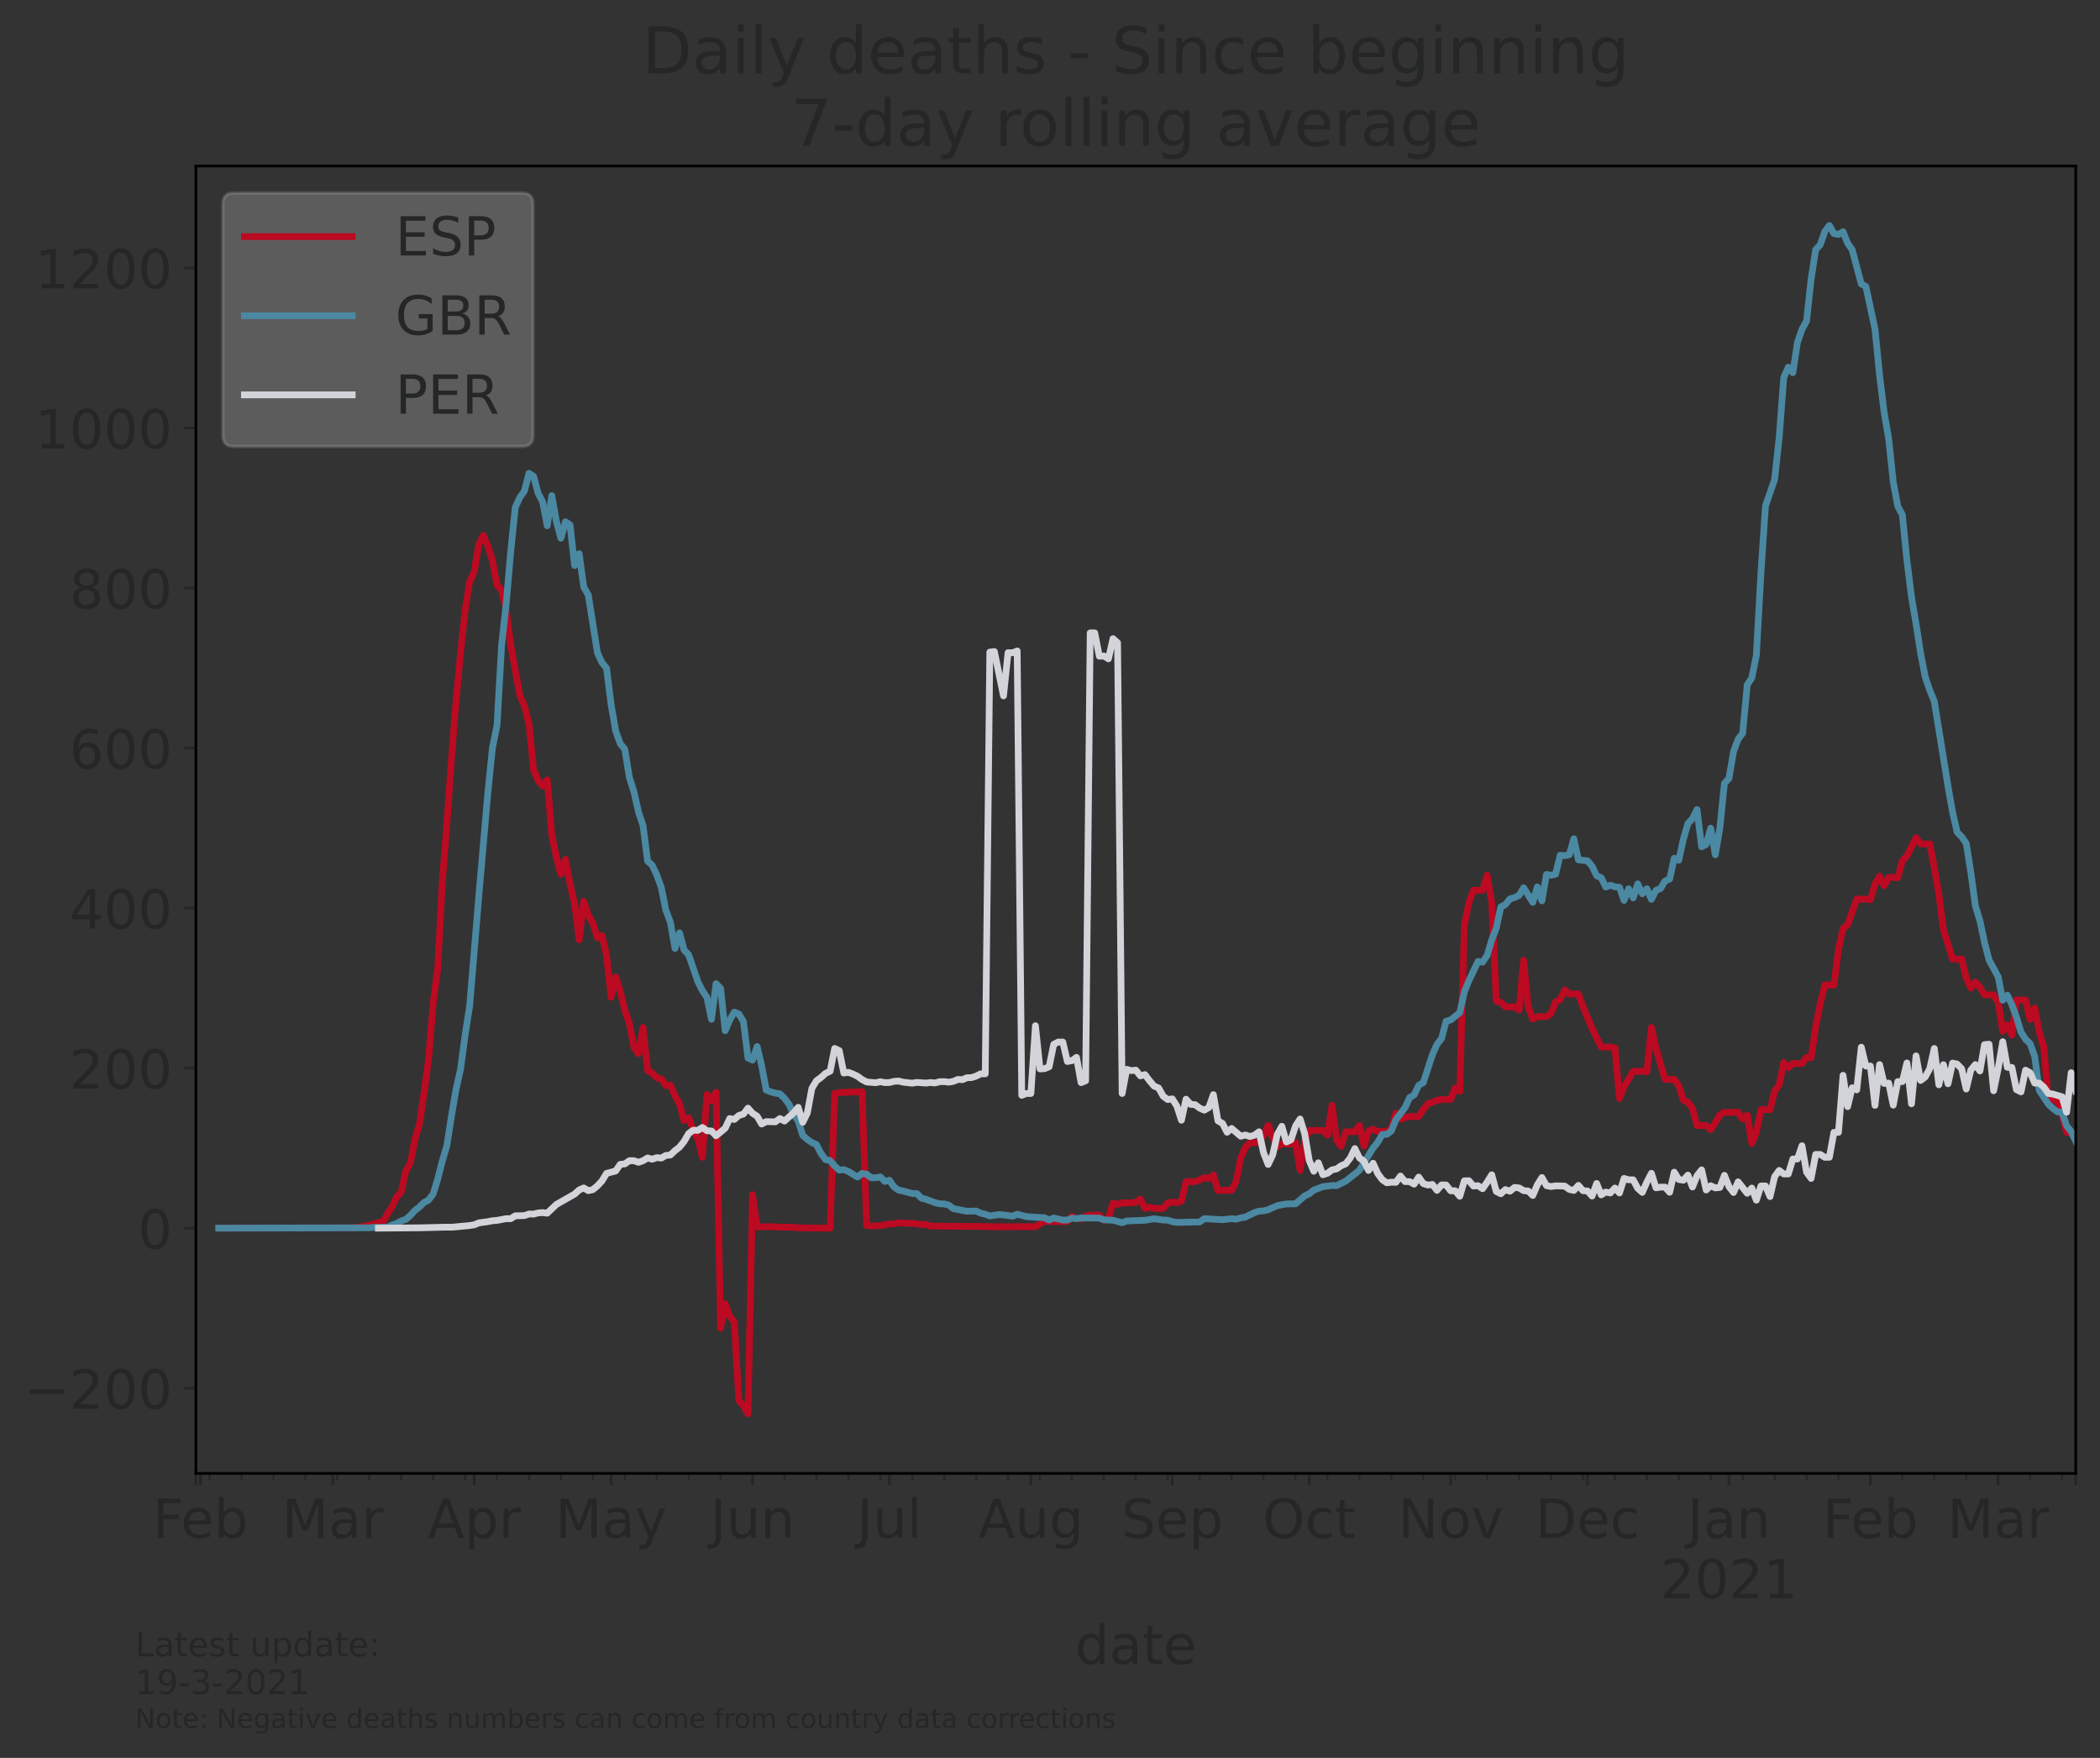 <?xml version="1.0" encoding="utf-8" standalone="no"?>
<!DOCTYPE svg PUBLIC "-//W3C//DTD SVG 1.1//EN"
  "http://www.w3.org/Graphics/SVG/1.1/DTD/svg11.dtd">
<!-- Created with matplotlib (https://matplotlib.org/) -->
<svg height="521.833pt" version="1.1" viewBox="0 0 623.347 521.833" width="623.347pt" xmlns="http://www.w3.org/2000/svg" xmlns:xlink="http://www.w3.org/1999/xlink">
 <rect x="0" y="0" width="623.347" height="521.833" fill="#333333" stroke="none"/>
 <defs>
  <style type="text/css">*{stroke-linecap:butt;stroke-linejoin:round;}</style>
 </defs>
 <g id="figure_1">
  <g id="patch_1">
   <path d="M 0 521.833 
L 623.347 521.833 
L 623.347 0 
L 0 0 
z
" style="fill:none;"/>
  </g>
  <g id="axes_1">
   <g id="patch_2">
    <path d="M 58.148 437.369 
L 616.148 437.369 
L 616.148 49.289 
L 58.148 49.289 
z
" style="fill:none;"/>
   </g>
   <g id="matplotlib.axis_1">
    <g id="xtick_1">
     <g id="line2d_1">
      <defs>
       <path d="M 0 0 
L 0 3.5 
" id="mf619de2040" style="stroke:#252627;stroke-width:0.8;"/>
      </defs>
      <g>
       <use style="fill:#252627;stroke:#252627;stroke-width:0.8;" x="58.148" xlink:href="#mf619de2040" y="437.369"/>
      </g>
     </g>
    </g>
    <g id="xtick_2">
     <g id="line2d_2">
      <g>
       <use style="fill:#252627;stroke:#252627;stroke-width:0.8;" x="59.502" xlink:href="#mf619de2040" y="437.369"/>
      </g>
     </g>
     <g id="text_1">
      <!-- Feb -->
      <g style="fill:#252627;" transform="translate(45.339 456.526)scale(0.16 -0.16)">
       <defs>
        <path d="M 9.812 72.906 
L 51.703 72.906 
L 51.703 64.594 
L 19.672 64.594 
L 19.672 43.109 
L 48.578 43.109 
L 48.578 34.812 
L 19.672 34.812 
L 19.672 0 
L 9.812 0 
z
" id="DejaVuSans-70"/>
        <path d="M 56.203 29.594 
L 56.203 25.203 
L 14.891 25.203 
Q 15.484 15.922 20.484 11.062 
Q 25.484 6.203 34.422 6.203 
Q 39.594 6.203 44.453 7.469 
Q 49.312 8.734 54.109 11.281 
L 54.109 2.781 
Q 49.266 0.734 44.188 -0.344 
Q 39.109 -1.422 33.891 -1.422 
Q 20.797 -1.422 13.156 6.188 
Q 5.516 13.812 5.516 26.812 
Q 5.516 40.234 12.766 48.109 
Q 20.016 56 32.328 56 
Q 43.359 56 49.781 48.891 
Q 56.203 41.797 56.203 29.594 
z
M 47.219 32.234 
Q 47.125 39.594 43.094 43.984 
Q 39.062 48.391 32.422 48.391 
Q 24.906 48.391 20.391 44.141 
Q 15.875 39.891 15.188 32.172 
z
" id="DejaVuSans-101"/>
        <path d="M 48.688 27.297 
Q 48.688 37.203 44.609 42.844 
Q 40.531 48.484 33.406 48.484 
Q 26.266 48.484 22.188 42.844 
Q 18.109 37.203 18.109 27.297 
Q 18.109 17.391 22.188 11.75 
Q 26.266 6.109 33.406 6.109 
Q 40.531 6.109 44.609 11.75 
Q 48.688 17.391 48.688 27.297 
z
M 18.109 46.391 
Q 20.953 51.266 25.266 53.625 
Q 29.594 56 35.594 56 
Q 45.562 56 51.781 48.094 
Q 58.016 40.188 58.016 27.297 
Q 58.016 14.406 51.781 6.484 
Q 45.562 -1.422 35.594 -1.422 
Q 29.594 -1.422 25.266 0.953 
Q 20.953 3.328 18.109 8.203 
L 18.109 0 
L 9.078 0 
L 9.078 75.984 
L 18.109 75.984 
z
" id="DejaVuSans-98"/>
       </defs>
       <use xlink:href="#DejaVuSans-70"/>
       <use x="52.02" xlink:href="#DejaVuSans-101"/>
       <use x="113.543" xlink:href="#DejaVuSans-98"/>
      </g>
     </g>
    </g>
    <g id="xtick_3">
     <g id="line2d_3">
      <g>
       <use style="fill:#252627;stroke:#252627;stroke-width:0.8;" x="98.779" xlink:href="#mf619de2040" y="437.369"/>
      </g>
     </g>
     <g id="text_2">
      <!-- Mar -->
      <g style="fill:#252627;" transform="translate(83.685 456.526)scale(0.16 -0.16)">
       <defs>
        <path d="M 9.812 72.906 
L 24.516 72.906 
L 43.109 23.297 
L 61.812 72.906 
L 76.516 72.906 
L 76.516 0 
L 66.891 0 
L 66.891 64.016 
L 48.094 14.016 
L 38.188 14.016 
L 19.391 64.016 
L 19.391 0 
L 9.812 0 
z
" id="DejaVuSans-77"/>
        <path d="M 34.281 27.484 
Q 23.391 27.484 19.188 25 
Q 14.984 22.516 14.984 16.5 
Q 14.984 11.719 18.141 8.906 
Q 21.297 6.109 26.703 6.109 
Q 34.188 6.109 38.703 11.406 
Q 43.219 16.703 43.219 25.484 
L 43.219 27.484 
z
M 52.203 31.203 
L 52.203 0 
L 43.219 0 
L 43.219 8.297 
Q 40.141 3.328 35.547 0.953 
Q 30.953 -1.422 24.312 -1.422 
Q 15.922 -1.422 10.953 3.297 
Q 6 8.016 6 15.922 
Q 6 25.141 12.172 29.828 
Q 18.359 34.516 30.609 34.516 
L 43.219 34.516 
L 43.219 35.406 
Q 43.219 41.609 39.141 45 
Q 35.062 48.391 27.688 48.391 
Q 23 48.391 18.547 47.266 
Q 14.109 46.141 10.016 43.891 
L 10.016 52.203 
Q 14.938 54.109 19.578 55.047 
Q 24.219 56 28.609 56 
Q 40.484 56 46.344 49.844 
Q 52.203 43.703 52.203 31.203 
z
" id="DejaVuSans-97"/>
        <path d="M 41.109 46.297 
Q 39.594 47.172 37.812 47.578 
Q 36.031 48 33.891 48 
Q 26.266 48 22.188 43.047 
Q 18.109 38.094 18.109 28.812 
L 18.109 0 
L 9.078 0 
L 9.078 54.688 
L 18.109 54.688 
L 18.109 46.188 
Q 20.953 51.172 25.484 53.578 
Q 30.031 56 36.531 56 
Q 37.453 56 38.578 55.875 
Q 39.703 55.766 41.062 55.516 
z
" id="DejaVuSans-114"/>
       </defs>
       <use xlink:href="#DejaVuSans-77"/>
       <use x="86.279" xlink:href="#DejaVuSans-97"/>
       <use x="147.559" xlink:href="#DejaVuSans-114"/>
      </g>
     </g>
    </g>
    <g id="xtick_4">
     <g id="line2d_4">
      <g>
       <use style="fill:#252627;stroke:#252627;stroke-width:0.8;" x="140.764" xlink:href="#mf619de2040" y="437.369"/>
      </g>
     </g>
     <g id="text_3">
      <!-- Apr -->
      <g style="fill:#252627;" transform="translate(126.924 456.526)scale(0.16 -0.16)">
       <defs>
        <path d="M 34.188 63.188 
L 20.797 26.906 
L 47.609 26.906 
z
M 28.609 72.906 
L 39.797 72.906 
L 67.578 0 
L 57.328 0 
L 50.688 18.703 
L 17.828 18.703 
L 11.188 0 
L 0.781 0 
z
" id="DejaVuSans-65"/>
        <path d="M 18.109 8.203 
L 18.109 -20.797 
L 9.078 -20.797 
L 9.078 54.688 
L 18.109 54.688 
L 18.109 46.391 
Q 20.953 51.266 25.266 53.625 
Q 29.594 56 35.594 56 
Q 45.562 56 51.781 48.094 
Q 58.016 40.188 58.016 27.297 
Q 58.016 14.406 51.781 6.484 
Q 45.562 -1.422 35.594 -1.422 
Q 29.594 -1.422 25.266 0.953 
Q 20.953 3.328 18.109 8.203 
z
M 48.688 27.297 
Q 48.688 37.203 44.609 42.844 
Q 40.531 48.484 33.406 48.484 
Q 26.266 48.484 22.188 42.844 
Q 18.109 37.203 18.109 27.297 
Q 18.109 17.391 22.188 11.75 
Q 26.266 6.109 33.406 6.109 
Q 40.531 6.109 44.609 11.75 
Q 48.688 17.391 48.688 27.297 
z
" id="DejaVuSans-112"/>
       </defs>
       <use xlink:href="#DejaVuSans-65"/>
       <use x="68.408" xlink:href="#DejaVuSans-112"/>
       <use x="131.885" xlink:href="#DejaVuSans-114"/>
      </g>
     </g>
    </g>
    <g id="xtick_5">
     <g id="line2d_5">
      <g>
       <use style="fill:#252627;stroke:#252627;stroke-width:0.8;" x="181.395" xlink:href="#mf619de2040" y="437.369"/>
      </g>
     </g>
     <g id="text_4">
      <!-- May -->
      <g style="fill:#252627;" transform="translate(164.855 456.526)scale(0.16 -0.16)">
       <defs>
        <path d="M 32.172 -5.078 
Q 28.375 -14.844 24.75 -17.812 
Q 21.141 -20.797 15.094 -20.797 
L 7.906 -20.797 
L 7.906 -13.281 
L 13.188 -13.281 
Q 16.891 -13.281 18.938 -11.516 
Q 21 -9.766 23.484 -3.219 
L 25.094 0.875 
L 2.984 54.688 
L 12.5 54.688 
L 29.594 11.922 
L 46.688 54.688 
L 56.203 54.688 
z
" id="DejaVuSans-121"/>
       </defs>
       <use xlink:href="#DejaVuSans-77"/>
       <use x="86.279" xlink:href="#DejaVuSans-97"/>
       <use x="147.559" xlink:href="#DejaVuSans-121"/>
      </g>
     </g>
    </g>
    <g id="xtick_6">
     <g id="line2d_6">
      <g>
       <use style="fill:#252627;stroke:#252627;stroke-width:0.8;" x="223.381" xlink:href="#mf619de2040" y="437.369"/>
      </g>
     </g>
     <g id="text_5">
      <!-- Jun -->
      <g style="fill:#252627;" transform="translate(210.881 456.526)scale(0.16 -0.16)">
       <defs>
        <path d="M 9.812 72.906 
L 19.672 72.906 
L 19.672 5.078 
Q 19.672 -8.109 14.672 -14.062 
Q 9.672 -20.016 -1.422 -20.016 
L -5.172 -20.016 
L -5.172 -11.719 
L -2.094 -11.719 
Q 4.438 -11.719 7.125 -8.047 
Q 9.812 -4.391 9.812 5.078 
z
" id="DejaVuSans-74"/>
        <path d="M 8.5 21.578 
L 8.5 54.688 
L 17.484 54.688 
L 17.484 21.922 
Q 17.484 14.156 20.5 10.266 
Q 23.531 6.391 29.594 6.391 
Q 36.859 6.391 41.078 11.031 
Q 45.312 15.672 45.312 23.688 
L 45.312 54.688 
L 54.297 54.688 
L 54.297 0 
L 45.312 0 
L 45.312 8.406 
Q 42.047 3.422 37.719 1 
Q 33.406 -1.422 27.688 -1.422 
Q 18.266 -1.422 13.375 4.438 
Q 8.5 10.297 8.5 21.578 
z
M 31.109 56 
z
" id="DejaVuSans-117"/>
        <path d="M 54.891 33.016 
L 54.891 0 
L 45.906 0 
L 45.906 32.719 
Q 45.906 40.484 42.875 44.328 
Q 39.844 48.188 33.797 48.188 
Q 26.516 48.188 22.312 43.547 
Q 18.109 38.922 18.109 30.906 
L 18.109 0 
L 9.078 0 
L 9.078 54.688 
L 18.109 54.688 
L 18.109 46.188 
Q 21.344 51.125 25.703 53.562 
Q 30.078 56 35.797 56 
Q 45.219 56 50.047 50.172 
Q 54.891 44.344 54.891 33.016 
z
" id="DejaVuSans-110"/>
       </defs>
       <use xlink:href="#DejaVuSans-74"/>
       <use x="29.492" xlink:href="#DejaVuSans-117"/>
       <use x="92.871" xlink:href="#DejaVuSans-110"/>
      </g>
     </g>
    </g>
    <g id="xtick_7">
     <g id="line2d_7">
      <g>
       <use style="fill:#252627;stroke:#252627;stroke-width:0.8;" x="264.012" xlink:href="#mf619de2040" y="437.369"/>
      </g>
     </g>
     <g id="text_6">
      <!-- Jul -->
      <g style="fill:#252627;" transform="translate(254.359 456.526)scale(0.16 -0.16)">
       <defs>
        <path d="M 9.422 75.984 
L 18.406 75.984 
L 18.406 0 
L 9.422 0 
z
" id="DejaVuSans-108"/>
       </defs>
       <use xlink:href="#DejaVuSans-74"/>
       <use x="29.492" xlink:href="#DejaVuSans-117"/>
       <use x="92.871" xlink:href="#DejaVuSans-108"/>
      </g>
     </g>
    </g>
    <g id="xtick_8">
     <g id="line2d_8">
      <g>
       <use style="fill:#252627;stroke:#252627;stroke-width:0.8;" x="305.997" xlink:href="#mf619de2040" y="437.369"/>
      </g>
     </g>
     <g id="text_7">
      <!-- Aug -->
      <g style="fill:#252627;" transform="translate(290.376 456.526)scale(0.16 -0.16)">
       <defs>
        <path d="M 45.406 27.984 
Q 45.406 37.75 41.375 43.109 
Q 37.359 48.484 30.078 48.484 
Q 22.859 48.484 18.828 43.109 
Q 14.797 37.75 14.797 27.984 
Q 14.797 18.266 18.828 12.891 
Q 22.859 7.516 30.078 7.516 
Q 37.359 7.516 41.375 12.891 
Q 45.406 18.266 45.406 27.984 
z
M 54.391 6.781 
Q 54.391 -7.172 48.188 -13.984 
Q 42 -20.797 29.203 -20.797 
Q 24.469 -20.797 20.266 -20.094 
Q 16.062 -19.391 12.109 -17.922 
L 12.109 -9.188 
Q 16.062 -11.328 19.922 -12.344 
Q 23.781 -13.375 27.781 -13.375 
Q 36.625 -13.375 41.016 -8.766 
Q 45.406 -4.156 45.406 5.172 
L 45.406 9.625 
Q 42.625 4.781 38.281 2.391 
Q 33.938 0 27.875 0 
Q 17.828 0 11.672 7.656 
Q 5.516 15.328 5.516 27.984 
Q 5.516 40.672 11.672 48.328 
Q 17.828 56 27.875 56 
Q 33.938 56 38.281 53.609 
Q 42.625 51.219 45.406 46.391 
L 45.406 54.688 
L 54.391 54.688 
z
" id="DejaVuSans-103"/>
       </defs>
       <use xlink:href="#DejaVuSans-65"/>
       <use x="68.408" xlink:href="#DejaVuSans-117"/>
       <use x="131.787" xlink:href="#DejaVuSans-103"/>
      </g>
     </g>
    </g>
    <g id="xtick_9">
     <g id="line2d_9">
      <g>
       <use style="fill:#252627;stroke:#252627;stroke-width:0.8;" x="347.982" xlink:href="#mf619de2040" y="437.369"/>
      </g>
     </g>
     <g id="text_8">
      <!-- Sep -->
      <g style="fill:#252627;" transform="translate(332.902 456.526)scale(0.16 -0.16)">
       <defs>
        <path d="M 53.516 70.516 
L 53.516 60.891 
Q 47.906 63.578 42.922 64.891 
Q 37.938 66.219 33.297 66.219 
Q 25.25 66.219 20.875 63.094 
Q 16.5 59.969 16.5 54.203 
Q 16.5 49.359 19.406 46.891 
Q 22.312 44.438 30.422 42.922 
L 36.375 41.703 
Q 47.406 39.594 52.656 34.297 
Q 57.906 29 57.906 20.125 
Q 57.906 9.516 50.797 4.047 
Q 43.703 -1.422 29.984 -1.422 
Q 24.812 -1.422 18.969 -0.25 
Q 13.141 0.922 6.891 3.219 
L 6.891 13.375 
Q 12.891 10.016 18.656 8.297 
Q 24.422 6.594 29.984 6.594 
Q 38.422 6.594 43.016 9.906 
Q 47.609 13.234 47.609 19.391 
Q 47.609 24.75 44.312 27.781 
Q 41.016 30.812 33.5 32.328 
L 27.484 33.5 
Q 16.453 35.688 11.516 40.375 
Q 6.594 45.062 6.594 53.422 
Q 6.594 63.094 13.406 68.656 
Q 20.219 74.219 32.172 74.219 
Q 37.312 74.219 42.625 73.281 
Q 47.953 72.359 53.516 70.516 
z
" id="DejaVuSans-83"/>
       </defs>
       <use xlink:href="#DejaVuSans-83"/>
       <use x="63.477" xlink:href="#DejaVuSans-101"/>
       <use x="125" xlink:href="#DejaVuSans-112"/>
      </g>
     </g>
    </g>
    <g id="xtick_10">
     <g id="line2d_10">
      <g>
       <use style="fill:#252627;stroke:#252627;stroke-width:0.8;" x="388.614" xlink:href="#mf619de2040" y="437.369"/>
      </g>
     </g>
     <g id="text_9">
      <!-- Oct -->
      <g style="fill:#252627;" transform="translate(374.781 456.526)scale(0.16 -0.16)">
       <defs>
        <path d="M 39.406 66.219 
Q 28.656 66.219 22.328 58.203 
Q 16.016 50.203 16.016 36.375 
Q 16.016 22.609 22.328 14.594 
Q 28.656 6.594 39.406 6.594 
Q 50.141 6.594 56.422 14.594 
Q 62.703 22.609 62.703 36.375 
Q 62.703 50.203 56.422 58.203 
Q 50.141 66.219 39.406 66.219 
z
M 39.406 74.219 
Q 54.734 74.219 63.906 63.938 
Q 73.094 53.656 73.094 36.375 
Q 73.094 19.141 63.906 8.859 
Q 54.734 -1.422 39.406 -1.422 
Q 24.031 -1.422 14.812 8.828 
Q 5.609 19.094 5.609 36.375 
Q 5.609 53.656 14.812 63.938 
Q 24.031 74.219 39.406 74.219 
z
" id="DejaVuSans-79"/>
        <path d="M 48.781 52.594 
L 48.781 44.188 
Q 44.969 46.297 41.141 47.344 
Q 37.312 48.391 33.406 48.391 
Q 24.656 48.391 19.812 42.844 
Q 14.984 37.312 14.984 27.297 
Q 14.984 17.281 19.812 11.734 
Q 24.656 6.203 33.406 6.203 
Q 37.312 6.203 41.141 7.25 
Q 44.969 8.297 48.781 10.406 
L 48.781 2.094 
Q 45.016 0.344 40.984 -0.531 
Q 36.969 -1.422 32.422 -1.422 
Q 20.062 -1.422 12.781 6.344 
Q 5.516 14.109 5.516 27.297 
Q 5.516 40.672 12.859 48.328 
Q 20.219 56 33.016 56 
Q 37.156 56 41.109 55.141 
Q 45.062 54.297 48.781 52.594 
z
" id="DejaVuSans-99"/>
        <path d="M 18.312 70.219 
L 18.312 54.688 
L 36.812 54.688 
L 36.812 47.703 
L 18.312 47.703 
L 18.312 18.016 
Q 18.312 11.328 20.141 9.422 
Q 21.969 7.516 27.594 7.516 
L 36.812 7.516 
L 36.812 0 
L 27.594 0 
Q 17.188 0 13.234 3.875 
Q 9.281 7.766 9.281 18.016 
L 9.281 47.703 
L 2.688 47.703 
L 2.688 54.688 
L 9.281 54.688 
L 9.281 70.219 
z
" id="DejaVuSans-116"/>
       </defs>
       <use xlink:href="#DejaVuSans-79"/>
       <use x="78.711" xlink:href="#DejaVuSans-99"/>
       <use x="133.691" xlink:href="#DejaVuSans-116"/>
      </g>
     </g>
    </g>
    <g id="xtick_11">
     <g id="line2d_11">
      <g>
       <use style="fill:#252627;stroke:#252627;stroke-width:0.8;" x="430.599" xlink:href="#mf619de2040" y="437.369"/>
      </g>
     </g>
     <g id="text_10">
      <!-- Nov -->
      <g style="fill:#252627;" transform="translate(414.984 456.526)scale(0.16 -0.16)">
       <defs>
        <path d="M 9.812 72.906 
L 23.094 72.906 
L 55.422 11.922 
L 55.422 72.906 
L 64.984 72.906 
L 64.984 0 
L 51.703 0 
L 19.391 60.984 
L 19.391 0 
L 9.812 0 
z
" id="DejaVuSans-78"/>
        <path d="M 30.609 48.391 
Q 23.391 48.391 19.188 42.75 
Q 14.984 37.109 14.984 27.297 
Q 14.984 17.484 19.156 11.844 
Q 23.344 6.203 30.609 6.203 
Q 37.797 6.203 41.984 11.859 
Q 46.188 17.531 46.188 27.297 
Q 46.188 37.016 41.984 42.703 
Q 37.797 48.391 30.609 48.391 
z
M 30.609 56 
Q 42.328 56 49.016 48.375 
Q 55.719 40.766 55.719 27.297 
Q 55.719 13.875 49.016 6.219 
Q 42.328 -1.422 30.609 -1.422 
Q 18.844 -1.422 12.172 6.219 
Q 5.516 13.875 5.516 27.297 
Q 5.516 40.766 12.172 48.375 
Q 18.844 56 30.609 56 
z
" id="DejaVuSans-111"/>
        <path d="M 2.984 54.688 
L 12.5 54.688 
L 29.594 8.797 
L 46.688 54.688 
L 56.203 54.688 
L 35.688 0 
L 23.484 0 
z
" id="DejaVuSans-118"/>
       </defs>
       <use xlink:href="#DejaVuSans-78"/>
       <use x="74.805" xlink:href="#DejaVuSans-111"/>
       <use x="135.986" xlink:href="#DejaVuSans-118"/>
      </g>
     </g>
    </g>
    <g id="xtick_12">
     <g id="line2d_12">
      <g>
       <use style="fill:#252627;stroke:#252627;stroke-width:0.8;" x="471.23" xlink:href="#mf619de2040" y="437.369"/>
      </g>
     </g>
     <g id="text_11">
      <!-- Dec -->
      <g style="fill:#252627;" transform="translate(455.749 456.526)scale(0.16 -0.16)">
       <defs>
        <path d="M 19.672 64.797 
L 19.672 8.109 
L 31.594 8.109 
Q 46.688 8.109 53.688 14.938 
Q 60.688 21.781 60.688 36.531 
Q 60.688 51.172 53.688 57.984 
Q 46.688 64.797 31.594 64.797 
z
M 9.812 72.906 
L 30.078 72.906 
Q 51.266 72.906 61.172 64.094 
Q 71.094 55.281 71.094 36.531 
Q 71.094 17.672 61.125 8.828 
Q 51.172 0 30.078 0 
L 9.812 0 
z
" id="DejaVuSans-68"/>
       </defs>
       <use xlink:href="#DejaVuSans-68"/>
       <use x="77.002" xlink:href="#DejaVuSans-101"/>
       <use x="138.525" xlink:href="#DejaVuSans-99"/>
      </g>
     </g>
    </g>
    <g id="xtick_13">
     <g id="line2d_13">
      <g>
       <use style="fill:#252627;stroke:#252627;stroke-width:0.8;" x="513.215" xlink:href="#mf619de2040" y="437.369"/>
      </g>
     </g>
     <g id="text_12">
      <!-- Jan -->
      <g style="fill:#252627;" transform="translate(500.883 456.526)scale(0.16 -0.16)">
       <use xlink:href="#DejaVuSans-74"/>
       <use x="29.492" xlink:href="#DejaVuSans-97"/>
       <use x="90.771" xlink:href="#DejaVuSans-110"/>
      </g>
      <!-- 2021 -->
      <g style="fill:#252627;" transform="translate(492.855 474.443)scale(0.16 -0.16)">
       <defs>
        <path d="M 19.188 8.297 
L 53.609 8.297 
L 53.609 0 
L 7.328 0 
L 7.328 8.297 
Q 12.938 14.109 22.625 23.891 
Q 32.328 33.688 34.812 36.531 
Q 39.547 41.844 41.422 45.531 
Q 43.312 49.219 43.312 52.781 
Q 43.312 58.594 39.234 62.25 
Q 35.156 65.922 28.609 65.922 
Q 23.969 65.922 18.812 64.312 
Q 13.672 62.703 7.812 59.422 
L 7.812 69.391 
Q 13.766 71.781 18.938 73 
Q 24.125 74.219 28.422 74.219 
Q 39.75 74.219 46.484 68.547 
Q 53.219 62.891 53.219 53.422 
Q 53.219 48.922 51.531 44.891 
Q 49.859 40.875 45.406 35.406 
Q 44.188 33.984 37.641 27.219 
Q 31.109 20.453 19.188 8.297 
z
" id="DejaVuSans-50"/>
        <path d="M 31.781 66.406 
Q 24.172 66.406 20.328 58.906 
Q 16.5 51.422 16.5 36.375 
Q 16.5 21.391 20.328 13.891 
Q 24.172 6.391 31.781 6.391 
Q 39.453 6.391 43.281 13.891 
Q 47.125 21.391 47.125 36.375 
Q 47.125 51.422 43.281 58.906 
Q 39.453 66.406 31.781 66.406 
z
M 31.781 74.219 
Q 44.047 74.219 50.516 64.516 
Q 56.984 54.828 56.984 36.375 
Q 56.984 17.969 50.516 8.266 
Q 44.047 -1.422 31.781 -1.422 
Q 19.531 -1.422 13.062 8.266 
Q 6.594 17.969 6.594 36.375 
Q 6.594 54.828 13.062 64.516 
Q 19.531 74.219 31.781 74.219 
z
" id="DejaVuSans-48"/>
        <path d="M 12.406 8.297 
L 28.516 8.297 
L 28.516 63.922 
L 10.984 60.406 
L 10.984 69.391 
L 28.422 72.906 
L 38.281 72.906 
L 38.281 8.297 
L 54.391 8.297 
L 54.391 0 
L 12.406 0 
z
" id="DejaVuSans-49"/>
       </defs>
       <use xlink:href="#DejaVuSans-50"/>
       <use x="63.623" xlink:href="#DejaVuSans-48"/>
       <use x="127.246" xlink:href="#DejaVuSans-50"/>
       <use x="190.869" xlink:href="#DejaVuSans-49"/>
      </g>
     </g>
    </g>
    <g id="xtick_14">
     <g id="line2d_14">
      <g>
       <use style="fill:#252627;stroke:#252627;stroke-width:0.8;" x="555.201" xlink:href="#mf619de2040" y="437.369"/>
      </g>
     </g>
     <g id="text_13">
      <!-- Feb -->
      <g style="fill:#252627;" transform="translate(541.038 456.526)scale(0.16 -0.16)">
       <use xlink:href="#DejaVuSans-70"/>
       <use x="52.02" xlink:href="#DejaVuSans-101"/>
       <use x="113.543" xlink:href="#DejaVuSans-98"/>
      </g>
     </g>
    </g>
    <g id="xtick_15">
     <g id="line2d_15">
      <g>
       <use style="fill:#252627;stroke:#252627;stroke-width:0.8;" x="593.123" xlink:href="#mf619de2040" y="437.369"/>
      </g>
     </g>
     <g id="text_14">
      <!-- Mar -->
      <g style="fill:#252627;" transform="translate(578.029 456.526)scale(0.16 -0.16)">
       <use xlink:href="#DejaVuSans-77"/>
       <use x="86.279" xlink:href="#DejaVuSans-97"/>
       <use x="147.559" xlink:href="#DejaVuSans-114"/>
      </g>
     </g>
    </g>
    <g id="xtick_16">
     <g id="line2d_16">
      <g>
       <use style="fill:#252627;stroke:#252627;stroke-width:0.8;" x="616.148" xlink:href="#mf619de2040" y="437.369"/>
      </g>
     </g>
    </g>
    <g id="xtick_17">
     <g id="line2d_17">
      <defs>
       <path d="M 0 0 
L 0 2 
" id="mba3f22fc69" style="stroke:#252627;stroke-width:0.6;"/>
      </defs>
      <g>
       <use style="fill:#252627;stroke:#252627;stroke-width:0.6;" x="62.211" xlink:href="#mba3f22fc69" y="437.369"/>
      </g>
     </g>
    </g>
    <g id="xtick_18">
     <g id="line2d_18">
      <g>
       <use style="fill:#252627;stroke:#252627;stroke-width:0.6;" x="71.691" xlink:href="#mba3f22fc69" y="437.369"/>
      </g>
     </g>
    </g>
    <g id="xtick_19">
     <g id="line2d_19">
      <g>
       <use style="fill:#252627;stroke:#252627;stroke-width:0.6;" x="81.172" xlink:href="#mba3f22fc69" y="437.369"/>
      </g>
     </g>
    </g>
    <g id="xtick_20">
     <g id="line2d_20">
      <g>
       <use style="fill:#252627;stroke:#252627;stroke-width:0.6;" x="90.652" xlink:href="#mba3f22fc69" y="437.369"/>
      </g>
     </g>
    </g>
    <g id="xtick_21">
     <g id="line2d_21">
      <g>
       <use style="fill:#252627;stroke:#252627;stroke-width:0.6;" x="100.133" xlink:href="#mba3f22fc69" y="437.369"/>
      </g>
     </g>
    </g>
    <g id="xtick_22">
     <g id="line2d_22">
      <g>
       <use style="fill:#252627;stroke:#252627;stroke-width:0.6;" x="109.614" xlink:href="#mba3f22fc69" y="437.369"/>
      </g>
     </g>
    </g>
    <g id="xtick_23">
     <g id="line2d_23">
      <g>
       <use style="fill:#252627;stroke:#252627;stroke-width:0.6;" x="119.094" xlink:href="#mba3f22fc69" y="437.369"/>
      </g>
     </g>
    </g>
    <g id="xtick_24">
     <g id="line2d_24">
      <g>
       <use style="fill:#252627;stroke:#252627;stroke-width:0.6;" x="128.575" xlink:href="#mba3f22fc69" y="437.369"/>
      </g>
     </g>
    </g>
    <g id="xtick_25">
     <g id="line2d_25">
      <g>
       <use style="fill:#252627;stroke:#252627;stroke-width:0.6;" x="138.055" xlink:href="#mba3f22fc69" y="437.369"/>
      </g>
     </g>
    </g>
    <g id="xtick_26">
     <g id="line2d_26">
      <g>
       <use style="fill:#252627;stroke:#252627;stroke-width:0.6;" x="147.536" xlink:href="#mba3f22fc69" y="437.369"/>
      </g>
     </g>
    </g>
    <g id="xtick_27">
     <g id="line2d_27">
      <g>
       <use style="fill:#252627;stroke:#252627;stroke-width:0.6;" x="157.016" xlink:href="#mba3f22fc69" y="437.369"/>
      </g>
     </g>
    </g>
    <g id="xtick_28">
     <g id="line2d_28">
      <g>
       <use style="fill:#252627;stroke:#252627;stroke-width:0.6;" x="166.497" xlink:href="#mba3f22fc69" y="437.369"/>
      </g>
     </g>
    </g>
    <g id="xtick_29">
     <g id="line2d_29">
      <g>
       <use style="fill:#252627;stroke:#252627;stroke-width:0.6;" x="175.978" xlink:href="#mba3f22fc69" y="437.369"/>
      </g>
     </g>
    </g>
    <g id="xtick_30">
     <g id="line2d_30">
      <g>
       <use style="fill:#252627;stroke:#252627;stroke-width:0.6;" x="185.458" xlink:href="#mba3f22fc69" y="437.369"/>
      </g>
     </g>
    </g>
    <g id="xtick_31">
     <g id="line2d_31">
      <g>
       <use style="fill:#252627;stroke:#252627;stroke-width:0.6;" x="194.939" xlink:href="#mba3f22fc69" y="437.369"/>
      </g>
     </g>
    </g>
    <g id="xtick_32">
     <g id="line2d_32">
      <g>
       <use style="fill:#252627;stroke:#252627;stroke-width:0.6;" x="204.419" xlink:href="#mba3f22fc69" y="437.369"/>
      </g>
     </g>
    </g>
    <g id="xtick_33">
     <g id="line2d_33">
      <g>
       <use style="fill:#252627;stroke:#252627;stroke-width:0.6;" x="213.9" xlink:href="#mba3f22fc69" y="437.369"/>
      </g>
     </g>
    </g>
    <g id="xtick_34">
     <g id="line2d_34">
      <g>
       <use style="fill:#252627;stroke:#252627;stroke-width:0.6;" x="232.861" xlink:href="#mba3f22fc69" y="437.369"/>
      </g>
     </g>
    </g>
    <g id="xtick_35">
     <g id="line2d_35">
      <g>
       <use style="fill:#252627;stroke:#252627;stroke-width:0.6;" x="242.342" xlink:href="#mba3f22fc69" y="437.369"/>
      </g>
     </g>
    </g>
    <g id="xtick_36">
     <g id="line2d_36">
      <g>
       <use style="fill:#252627;stroke:#252627;stroke-width:0.6;" x="251.822" xlink:href="#mba3f22fc69" y="437.369"/>
      </g>
     </g>
    </g>
    <g id="xtick_37">
     <g id="line2d_37">
      <g>
       <use style="fill:#252627;stroke:#252627;stroke-width:0.6;" x="261.303" xlink:href="#mba3f22fc69" y="437.369"/>
      </g>
     </g>
    </g>
    <g id="xtick_38">
     <g id="line2d_38">
      <g>
       <use style="fill:#252627;stroke:#252627;stroke-width:0.6;" x="270.783" xlink:href="#mba3f22fc69" y="437.369"/>
      </g>
     </g>
    </g>
    <g id="xtick_39">
     <g id="line2d_39">
      <g>
       <use style="fill:#252627;stroke:#252627;stroke-width:0.6;" x="280.264" xlink:href="#mba3f22fc69" y="437.369"/>
      </g>
     </g>
    </g>
    <g id="xtick_40">
     <g id="line2d_40">
      <g>
       <use style="fill:#252627;stroke:#252627;stroke-width:0.6;" x="289.745" xlink:href="#mba3f22fc69" y="437.369"/>
      </g>
     </g>
    </g>
    <g id="xtick_41">
     <g id="line2d_41">
      <g>
       <use style="fill:#252627;stroke:#252627;stroke-width:0.6;" x="299.225" xlink:href="#mba3f22fc69" y="437.369"/>
      </g>
     </g>
    </g>
    <g id="xtick_42">
     <g id="line2d_42">
      <g>
       <use style="fill:#252627;stroke:#252627;stroke-width:0.6;" x="308.706" xlink:href="#mba3f22fc69" y="437.369"/>
      </g>
     </g>
    </g>
    <g id="xtick_43">
     <g id="line2d_43">
      <g>
       <use style="fill:#252627;stroke:#252627;stroke-width:0.6;" x="318.186" xlink:href="#mba3f22fc69" y="437.369"/>
      </g>
     </g>
    </g>
    <g id="xtick_44">
     <g id="line2d_44">
      <g>
       <use style="fill:#252627;stroke:#252627;stroke-width:0.6;" x="327.667" xlink:href="#mba3f22fc69" y="437.369"/>
      </g>
     </g>
    </g>
    <g id="xtick_45">
     <g id="line2d_45">
      <g>
       <use style="fill:#252627;stroke:#252627;stroke-width:0.6;" x="337.147" xlink:href="#mba3f22fc69" y="437.369"/>
      </g>
     </g>
    </g>
    <g id="xtick_46">
     <g id="line2d_46">
      <g>
       <use style="fill:#252627;stroke:#252627;stroke-width:0.6;" x="346.628" xlink:href="#mba3f22fc69" y="437.369"/>
      </g>
     </g>
    </g>
    <g id="xtick_47">
     <g id="line2d_47">
      <g>
       <use style="fill:#252627;stroke:#252627;stroke-width:0.6;" x="356.109" xlink:href="#mba3f22fc69" y="437.369"/>
      </g>
     </g>
    </g>
    <g id="xtick_48">
     <g id="line2d_48">
      <g>
       <use style="fill:#252627;stroke:#252627;stroke-width:0.6;" x="365.589" xlink:href="#mba3f22fc69" y="437.369"/>
      </g>
     </g>
    </g>
    <g id="xtick_49">
     <g id="line2d_49">
      <g>
       <use style="fill:#252627;stroke:#252627;stroke-width:0.6;" x="375.07" xlink:href="#mba3f22fc69" y="437.369"/>
      </g>
     </g>
    </g>
    <g id="xtick_50">
     <g id="line2d_50">
      <g>
       <use style="fill:#252627;stroke:#252627;stroke-width:0.6;" x="384.55" xlink:href="#mba3f22fc69" y="437.369"/>
      </g>
     </g>
    </g>
    <g id="xtick_51">
     <g id="line2d_51">
      <g>
       <use style="fill:#252627;stroke:#252627;stroke-width:0.6;" x="394.031" xlink:href="#mba3f22fc69" y="437.369"/>
      </g>
     </g>
    </g>
    <g id="xtick_52">
     <g id="line2d_52">
      <g>
       <use style="fill:#252627;stroke:#252627;stroke-width:0.6;" x="403.512" xlink:href="#mba3f22fc69" y="437.369"/>
      </g>
     </g>
    </g>
    <g id="xtick_53">
     <g id="line2d_53">
      <g>
       <use style="fill:#252627;stroke:#252627;stroke-width:0.6;" x="412.992" xlink:href="#mba3f22fc69" y="437.369"/>
      </g>
     </g>
    </g>
    <g id="xtick_54">
     <g id="line2d_54">
      <g>
       <use style="fill:#252627;stroke:#252627;stroke-width:0.6;" x="422.473" xlink:href="#mba3f22fc69" y="437.369"/>
      </g>
     </g>
    </g>
    <g id="xtick_55">
     <g id="line2d_55">
      <g>
       <use style="fill:#252627;stroke:#252627;stroke-width:0.6;" x="431.953" xlink:href="#mba3f22fc69" y="437.369"/>
      </g>
     </g>
    </g>
    <g id="xtick_56">
     <g id="line2d_56">
      <g>
       <use style="fill:#252627;stroke:#252627;stroke-width:0.6;" x="441.434" xlink:href="#mba3f22fc69" y="437.369"/>
      </g>
     </g>
    </g>
    <g id="xtick_57">
     <g id="line2d_57">
      <g>
       <use style="fill:#252627;stroke:#252627;stroke-width:0.6;" x="450.914" xlink:href="#mba3f22fc69" y="437.369"/>
      </g>
     </g>
    </g>
    <g id="xtick_58">
     <g id="line2d_58">
      <g>
       <use style="fill:#252627;stroke:#252627;stroke-width:0.6;" x="460.395" xlink:href="#mba3f22fc69" y="437.369"/>
      </g>
     </g>
    </g>
    <g id="xtick_59">
     <g id="line2d_59">
      <g>
       <use style="fill:#252627;stroke:#252627;stroke-width:0.6;" x="469.876" xlink:href="#mba3f22fc69" y="437.369"/>
      </g>
     </g>
    </g>
    <g id="xtick_60">
     <g id="line2d_60">
      <g>
       <use style="fill:#252627;stroke:#252627;stroke-width:0.6;" x="479.356" xlink:href="#mba3f22fc69" y="437.369"/>
      </g>
     </g>
    </g>
    <g id="xtick_61">
     <g id="line2d_61">
      <g>
       <use style="fill:#252627;stroke:#252627;stroke-width:0.6;" x="488.837" xlink:href="#mba3f22fc69" y="437.369"/>
      </g>
     </g>
    </g>
    <g id="xtick_62">
     <g id="line2d_62">
      <g>
       <use style="fill:#252627;stroke:#252627;stroke-width:0.6;" x="498.317" xlink:href="#mba3f22fc69" y="437.369"/>
      </g>
     </g>
    </g>
    <g id="xtick_63">
     <g id="line2d_63">
      <g>
       <use style="fill:#252627;stroke:#252627;stroke-width:0.6;" x="507.798" xlink:href="#mba3f22fc69" y="437.369"/>
      </g>
     </g>
    </g>
    <g id="xtick_64">
     <g id="line2d_64">
      <g>
       <use style="fill:#252627;stroke:#252627;stroke-width:0.6;" x="517.279" xlink:href="#mba3f22fc69" y="437.369"/>
      </g>
     </g>
    </g>
    <g id="xtick_65">
     <g id="line2d_65">
      <g>
       <use style="fill:#252627;stroke:#252627;stroke-width:0.6;" x="526.759" xlink:href="#mba3f22fc69" y="437.369"/>
      </g>
     </g>
    </g>
    <g id="xtick_66">
     <g id="line2d_66">
      <g>
       <use style="fill:#252627;stroke:#252627;stroke-width:0.6;" x="536.24" xlink:href="#mba3f22fc69" y="437.369"/>
      </g>
     </g>
    </g>
    <g id="xtick_67">
     <g id="line2d_67">
      <g>
       <use style="fill:#252627;stroke:#252627;stroke-width:0.6;" x="545.72" xlink:href="#mba3f22fc69" y="437.369"/>
      </g>
     </g>
    </g>
    <g id="xtick_68">
     <g id="line2d_68">
      <g>
       <use style="fill:#252627;stroke:#252627;stroke-width:0.6;" x="564.681" xlink:href="#mba3f22fc69" y="437.369"/>
      </g>
     </g>
    </g>
    <g id="xtick_69">
     <g id="line2d_69">
      <g>
       <use style="fill:#252627;stroke:#252627;stroke-width:0.6;" x="574.162" xlink:href="#mba3f22fc69" y="437.369"/>
      </g>
     </g>
    </g>
    <g id="xtick_70">
     <g id="line2d_70">
      <g>
       <use style="fill:#252627;stroke:#252627;stroke-width:0.6;" x="583.643" xlink:href="#mba3f22fc69" y="437.369"/>
      </g>
     </g>
    </g>
    <g id="xtick_71">
     <g id="line2d_71">
      <g>
       <use style="fill:#252627;stroke:#252627;stroke-width:0.6;" x="602.604" xlink:href="#mba3f22fc69" y="437.369"/>
      </g>
     </g>
    </g>
    <g id="xtick_72">
     <g id="line2d_72">
      <g>
       <use style="fill:#252627;stroke:#252627;stroke-width:0.6;" x="612.084" xlink:href="#mba3f22fc69" y="437.369"/>
      </g>
     </g>
    </g>
    <g id="text_15">
     <!-- date -->
     <g style="fill:#252627;" transform="translate(319.108 493.928)scale(0.16 -0.16)">
      <defs>
       <path d="M 45.406 46.391 
L 45.406 75.984 
L 54.391 75.984 
L 54.391 0 
L 45.406 0 
L 45.406 8.203 
Q 42.578 3.328 38.25 0.953 
Q 33.938 -1.422 27.875 -1.422 
Q 17.969 -1.422 11.734 6.484 
Q 5.516 14.406 5.516 27.297 
Q 5.516 40.188 11.734 48.094 
Q 17.969 56 27.875 56 
Q 33.938 56 38.25 53.625 
Q 42.578 51.266 45.406 46.391 
z
M 14.797 27.297 
Q 14.797 17.391 18.875 11.75 
Q 22.953 6.109 30.078 6.109 
Q 37.203 6.109 41.297 11.75 
Q 45.406 17.391 45.406 27.297 
Q 45.406 37.203 41.297 42.844 
Q 37.203 48.484 30.078 48.484 
Q 22.953 48.484 18.875 42.844 
Q 14.797 37.203 14.797 27.297 
z
" id="DejaVuSans-100"/>
      </defs>
      <use xlink:href="#DejaVuSans-100"/>
      <use x="63.477" xlink:href="#DejaVuSans-97"/>
      <use x="124.756" xlink:href="#DejaVuSans-116"/>
      <use x="163.965" xlink:href="#DejaVuSans-101"/>
     </g>
    </g>
   </g>
   <g id="matplotlib.axis_2">
    <g id="ytick_1">
     <g id="line2d_73">
      <defs>
       <path d="M 0 0 
L -3.5 0 
" id="md03fdaf78a" style="stroke:#252627;stroke-width:0.8;"/>
      </defs>
      <g>
       <use style="fill:#252627;stroke:#252627;stroke-width:0.8;" x="58.148" xlink:href="#md03fdaf78a" y="412.093"/>
      </g>
     </g>
     <g id="text_16">
      <!-- −200 -->
      <g style="fill:#252627;" transform="translate(7.2 418.172)scale(0.16 -0.16)">
       <defs>
        <path d="M 10.594 35.5 
L 73.188 35.5 
L 73.188 27.203 
L 10.594 27.203 
z
" id="DejaVuSans-8722"/>
       </defs>
       <use xlink:href="#DejaVuSans-8722"/>
       <use x="83.789" xlink:href="#DejaVuSans-50"/>
       <use x="147.412" xlink:href="#DejaVuSans-48"/>
       <use x="211.035" xlink:href="#DejaVuSans-48"/>
      </g>
     </g>
    </g>
    <g id="ytick_2">
     <g id="line2d_74">
      <g>
       <use style="fill:#252627;stroke:#252627;stroke-width:0.8;" x="58.148" xlink:href="#md03fdaf78a" y="364.583"/>
      </g>
     </g>
     <g id="text_17">
      <!-- 0 -->
      <g style="fill:#252627;" transform="translate(40.968 370.661)scale(0.16 -0.16)">
       <use xlink:href="#DejaVuSans-48"/>
      </g>
     </g>
    </g>
    <g id="ytick_3">
     <g id="line2d_75">
      <g>
       <use style="fill:#252627;stroke:#252627;stroke-width:0.8;" x="58.148" xlink:href="#md03fdaf78a" y="317.072"/>
      </g>
     </g>
     <g id="text_18">
      <!-- 200 -->
      <g style="fill:#252627;" transform="translate(20.608 323.151)scale(0.16 -0.16)">
       <use xlink:href="#DejaVuSans-50"/>
       <use x="63.623" xlink:href="#DejaVuSans-48"/>
       <use x="127.246" xlink:href="#DejaVuSans-48"/>
      </g>
     </g>
    </g>
    <g id="ytick_4">
     <g id="line2d_76">
      <g>
       <use style="fill:#252627;stroke:#252627;stroke-width:0.8;" x="58.148" xlink:href="#md03fdaf78a" y="269.561"/>
      </g>
     </g>
     <g id="text_19">
      <!-- 400 -->
      <g style="fill:#252627;" transform="translate(20.608 275.64)scale(0.16 -0.16)">
       <defs>
        <path d="M 37.797 64.312 
L 12.891 25.391 
L 37.797 25.391 
z
M 35.203 72.906 
L 47.609 72.906 
L 47.609 25.391 
L 58.016 25.391 
L 58.016 17.188 
L 47.609 17.188 
L 47.609 0 
L 37.797 0 
L 37.797 17.188 
L 4.891 17.188 
L 4.891 26.703 
z
" id="DejaVuSans-52"/>
       </defs>
       <use xlink:href="#DejaVuSans-52"/>
       <use x="63.623" xlink:href="#DejaVuSans-48"/>
       <use x="127.246" xlink:href="#DejaVuSans-48"/>
      </g>
     </g>
    </g>
    <g id="ytick_5">
     <g id="line2d_77">
      <g>
       <use style="fill:#252627;stroke:#252627;stroke-width:0.8;" x="58.148" xlink:href="#md03fdaf78a" y="222.051"/>
      </g>
     </g>
     <g id="text_20">
      <!-- 600 -->
      <g style="fill:#252627;" transform="translate(20.608 228.13)scale(0.16 -0.16)">
       <defs>
        <path d="M 33.016 40.375 
Q 26.375 40.375 22.484 35.828 
Q 18.609 31.297 18.609 23.391 
Q 18.609 15.531 22.484 10.953 
Q 26.375 6.391 33.016 6.391 
Q 39.656 6.391 43.531 10.953 
Q 47.406 15.531 47.406 23.391 
Q 47.406 31.297 43.531 35.828 
Q 39.656 40.375 33.016 40.375 
z
M 52.594 71.297 
L 52.594 62.312 
Q 48.875 64.062 45.094 64.984 
Q 41.312 65.922 37.594 65.922 
Q 27.828 65.922 22.672 59.328 
Q 17.531 52.734 16.797 39.406 
Q 19.672 43.656 24.016 45.922 
Q 28.375 48.188 33.594 48.188 
Q 44.578 48.188 50.953 41.516 
Q 57.328 34.859 57.328 23.391 
Q 57.328 12.156 50.688 5.359 
Q 44.047 -1.422 33.016 -1.422 
Q 20.359 -1.422 13.672 8.266 
Q 6.984 17.969 6.984 36.375 
Q 6.984 53.656 15.188 63.938 
Q 23.391 74.219 37.203 74.219 
Q 40.922 74.219 44.703 73.484 
Q 48.484 72.75 52.594 71.297 
z
" id="DejaVuSans-54"/>
       </defs>
       <use xlink:href="#DejaVuSans-54"/>
       <use x="63.623" xlink:href="#DejaVuSans-48"/>
       <use x="127.246" xlink:href="#DejaVuSans-48"/>
      </g>
     </g>
    </g>
    <g id="ytick_6">
     <g id="line2d_78">
      <g>
       <use style="fill:#252627;stroke:#252627;stroke-width:0.8;" x="58.148" xlink:href="#md03fdaf78a" y="174.54"/>
      </g>
     </g>
     <g id="text_21">
      <!-- 800 -->
      <g style="fill:#252627;" transform="translate(20.608 180.619)scale(0.16 -0.16)">
       <defs>
        <path d="M 31.781 34.625 
Q 24.75 34.625 20.719 30.859 
Q 16.703 27.094 16.703 20.516 
Q 16.703 13.922 20.719 10.156 
Q 24.75 6.391 31.781 6.391 
Q 38.812 6.391 42.859 10.172 
Q 46.922 13.969 46.922 20.516 
Q 46.922 27.094 42.891 30.859 
Q 38.875 34.625 31.781 34.625 
z
M 21.922 38.812 
Q 15.578 40.375 12.031 44.719 
Q 8.5 49.078 8.5 55.328 
Q 8.5 64.062 14.719 69.141 
Q 20.953 74.219 31.781 74.219 
Q 42.672 74.219 48.875 69.141 
Q 55.078 64.062 55.078 55.328 
Q 55.078 49.078 51.531 44.719 
Q 48 40.375 41.703 38.812 
Q 48.828 37.156 52.797 32.312 
Q 56.781 27.484 56.781 20.516 
Q 56.781 9.906 50.312 4.234 
Q 43.844 -1.422 31.781 -1.422 
Q 19.734 -1.422 13.25 4.234 
Q 6.781 9.906 6.781 20.516 
Q 6.781 27.484 10.781 32.312 
Q 14.797 37.156 21.922 38.812 
z
M 18.312 54.391 
Q 18.312 48.734 21.844 45.562 
Q 25.391 42.391 31.781 42.391 
Q 38.141 42.391 41.719 45.562 
Q 45.312 48.734 45.312 54.391 
Q 45.312 60.062 41.719 63.234 
Q 38.141 66.406 31.781 66.406 
Q 25.391 66.406 21.844 63.234 
Q 18.312 60.062 18.312 54.391 
z
" id="DejaVuSans-56"/>
       </defs>
       <use xlink:href="#DejaVuSans-56"/>
       <use x="63.623" xlink:href="#DejaVuSans-48"/>
       <use x="127.246" xlink:href="#DejaVuSans-48"/>
      </g>
     </g>
    </g>
    <g id="ytick_7">
     <g id="line2d_79">
      <g>
       <use style="fill:#252627;stroke:#252627;stroke-width:0.8;" x="58.148" xlink:href="#md03fdaf78a" y="127.03"/>
      </g>
     </g>
     <g id="text_22">
      <!-- 1000 -->
      <g style="fill:#252627;" transform="translate(10.428 133.108)scale(0.16 -0.16)">
       <use xlink:href="#DejaVuSans-49"/>
       <use x="63.623" xlink:href="#DejaVuSans-48"/>
       <use x="127.246" xlink:href="#DejaVuSans-48"/>
       <use x="190.869" xlink:href="#DejaVuSans-48"/>
      </g>
     </g>
    </g>
    <g id="ytick_8">
     <g id="line2d_80">
      <g>
       <use style="fill:#252627;stroke:#252627;stroke-width:0.8;" x="58.148" xlink:href="#md03fdaf78a" y="79.519"/>
      </g>
     </g>
     <g id="text_23">
      <!-- 1200 -->
      <g style="fill:#252627;" transform="translate(10.428 85.598)scale(0.16 -0.16)">
       <use xlink:href="#DejaVuSans-49"/>
       <use x="63.623" xlink:href="#DejaVuSans-50"/>
       <use x="127.246" xlink:href="#DejaVuSans-48"/>
       <use x="190.869" xlink:href="#DejaVuSans-48"/>
      </g>
     </g>
    </g>
   </g>
   <g id="line2d_81">
    <path clip-path="url(#p5f469cfeb3)" d="M 66.274 364.583 
L 104.196 364.481 
L 106.905 364.243 
L 108.259 364.006 
L 109.614 363.632 
L 110.968 363.429 
L 112.322 362.818 
L 113.677 362.818 
L 115.031 360.239 
L 116.385 358.304 
L 117.74 355.352 
L 119.094 353.927 
L 120.448 347.682 
L 121.803 345.273 
L 123.157 338.282 
L 124.512 333.701 
L 125.866 324.538 
L 127.22 314.255 
L 128.575 297.762 
L 129.929 287.378 
L 131.283 261.96 
L 132.638 244.618 
L 133.992 225.614 
L 135.347 208.239 
L 136.701 193.85 
L 138.055 181.158 
L 139.41 172.64 
L 140.764 169.789 
L 142.118 161.543 
L 143.473 158.93 
L 144.827 162.154 
L 146.181 166.463 
L 147.536 173.692 
L 148.89 175.185 
L 150.245 181.158 
L 151.599 191.542 
L 154.308 206.474 
L 155.662 209.562 
L 157.016 214.755 
L 158.371 228.465 
L 159.725 231.689 
L 161.08 233.318 
L 162.434 231.519 
L 163.788 247.944 
L 165.143 254.494 
L 166.497 259.516 
L 167.851 255.105 
L 169.206 262.469 
L 170.56 268.136 
L 171.914 278.996 
L 173.269 267.559 
L 174.623 271.699 
L 175.978 274.007 
L 177.332 278.385 
L 178.686 277.774 
L 180.041 283.611 
L 181.395 296.065 
L 182.749 289.991 
L 184.104 294.199 
L 185.458 299.866 
L 186.813 303.803 
L 188.167 310.896 
L 189.521 312.762 
L 190.876 304.991 
L 192.23 317.819 
L 193.584 318.531 
L 194.939 319.923 
L 196.293 320.228 
L 197.648 322.264 
L 199.002 322.129 
L 200.356 325.217 
L 201.711 327.762 
L 203.065 332.615 
L 204.419 331.834 
L 205.774 335.465 
L 207.128 337.977 
L 208.482 343.576 
L 209.837 324.911 
L 211.191 326.744 
L 212.546 324.233 
L 213.9 394.277 
L 215.254 387.014 
L 216.609 390.747 
L 217.963 392.444 
L 219.317 415.724 
L 220.672 417.285 
L 222.026 419.729 
L 223.381 354.639 
L 224.735 364.243 
L 228.798 364.141 
L 231.507 364.277 
L 235.57 364.311 
L 236.924 364.481 
L 245.05 364.583 
L 246.405 364.583 
L 247.759 324.572 
L 249.114 324.334 
L 255.885 324.063 
L 257.24 363.802 
L 258.594 363.938 
L 261.303 363.836 
L 264.012 363.327 
L 265.366 363.293 
L 266.72 362.988 
L 269.429 363.157 
L 270.783 363.157 
L 273.492 363.497 
L 274.847 363.463 
L 276.201 363.972 
L 291.099 364.073 
L 295.162 364.175 
L 307.351 364.141 
L 310.06 362.479 
L 312.769 362.648 
L 316.832 362.614 
L 318.186 361.053 
L 319.541 361.766 
L 320.895 361.868 
L 322.249 361.019 
L 323.604 360.714 
L 326.313 360.714 
L 327.667 362.207 
L 329.021 361.562 
L 330.376 357.184 
L 331.73 357.524 
L 333.084 357.083 
L 335.793 357.083 
L 337.147 356.913 
L 338.502 355.963 
L 339.856 358.678 
L 341.211 358.372 
L 342.565 358.712 
L 345.274 358.712 
L 346.628 357.049 
L 347.982 356.845 
L 349.337 357.015 
L 350.691 356.506 
L 352.046 350.771 
L 354.754 350.771 
L 356.109 350.261 
L 357.463 349.583 
L 358.817 349.854 
L 360.172 348.802 
L 361.526 353.418 
L 365.589 353.316 
L 366.944 350.669 
L 368.298 343.712 
L 369.652 340.624 
L 371.007 339.198 
L 373.715 339.198 
L 375.07 336.925 
L 376.424 334.04 
L 377.779 337.739 
L 379.133 340.386 
L 380.487 339.572 
L 383.196 339.572 
L 384.55 339.198 
L 385.905 347.377 
L 387.259 338.893 
L 388.614 335.567 
L 392.677 335.601 
L 394.031 336.958 
L 395.385 328.101 
L 396.74 338.418 
L 398.094 340.318 
L 399.448 335.974 
L 402.157 335.974 
L 403.512 334.074 
L 404.866 340.217 
L 406.22 335.703 
L 407.575 335.228 
L 408.929 335.873 
L 411.638 335.873 
L 412.992 335.126 
L 414.347 330.443 
L 415.701 332.241 
L 417.055 331.732 
L 418.41 331.427 
L 421.118 331.427 
L 422.473 329.323 
L 423.827 327.66 
L 425.181 327.253 
L 426.536 326.642 
L 427.89 326.371 
L 430.599 326.371 
L 431.953 322.977 
L 433.308 323.961 
L 434.662 274.584 
L 436.016 267.966 
L 437.371 264.301 
L 440.08 264.301 
L 441.434 259.788 
L 442.788 267.865 
L 444.143 297.152 
L 445.497 297.559 
L 446.851 298.882 
L 449.56 298.882 
L 450.914 299.833 
L 452.269 285.07 
L 453.623 298.95 
L 454.978 302.479 
L 456.332 301.801 
L 459.041 301.801 
L 460.395 300.85 
L 461.749 297.389 
L 463.104 296.778 
L 464.458 293.894 
L 465.813 295.048 
L 468.521 295.048 
L 469.876 298.814 
L 472.584 305.296 
L 475.293 310.828 
L 478.002 310.828 
L 479.356 311.065 
L 480.711 326.065 
L 482.065 322.671 
L 484.774 318.022 
L 487.482 318.022 
L 488.837 318.192 
L 490.191 305.025 
L 491.546 311.065 
L 492.9 315.952 
L 494.254 320.398 
L 496.963 320.398 
L 498.317 322.264 
L 499.672 326.608 
L 501.026 327.185 
L 502.381 329.052 
L 503.735 334.108 
L 506.444 334.108 
L 507.798 335.33 
L 509.152 333.294 
L 510.507 330.952 
L 511.861 330.205 
L 515.924 330.205 
L 517.279 332.14 
L 518.633 331.054 
L 519.987 339.436 
L 521.342 336.144 
L 522.696 329.391 
L 525.405 329.391 
L 526.759 323.961 
L 528.114 322.061 
L 529.468 315.443 
L 530.822 316.936 
L 532.177 315.715 
L 534.885 315.715 
L 536.24 313.882 
L 537.594 314.018 
L 538.948 304.889 
L 540.303 298 
L 541.657 292.4 
L 544.366 292.4 
L 545.72 281.812 
L 547.075 275.636 
L 548.429 274.516 
L 551.138 266.914 
L 553.847 266.914 
L 555.201 267.084 
L 556.555 262.401 
L 557.91 260.093 
L 559.264 262.91 
L 560.618 260.5 
L 563.327 260.5 
L 564.681 255.512 
L 566.036 254.087 
L 568.745 248.691 
L 570.099 250.523 
L 572.808 250.523 
L 574.162 257.548 
L 575.516 265.557 
L 576.871 275.941 
L 579.58 284.697 
L 582.288 284.697 
L 583.643 290.364 
L 584.997 293.317 
L 586.351 291.552 
L 587.706 293.011 
L 589.06 295.319 
L 591.769 295.319 
L 593.123 297.627 
L 594.478 306.145 
L 595.832 304.21 
L 597.186 307.298 
L 598.541 296.846 
L 601.249 296.846 
L 602.604 302.581 
L 603.958 299.222 
L 605.313 306.416 
L 606.667 310.828 
L 608.021 326.574 
L 610.73 326.574 
L 612.084 331.054 
L 613.439 336.144 
L 616.148 336.585 
L 616.148 336.585 
" style="fill:none;stroke:#bb0a21;stroke-linecap:square;stroke-width:2;"/>
   </g>
   <g id="line2d_82">
    <path clip-path="url(#p5f469cfeb3)" d="M 64.919 364.583 
L 109.614 364.481 
L 110.968 364.345 
L 115.031 364.277 
L 116.385 363.666 
L 117.74 363.191 
L 119.094 362.445 
L 120.448 362.003 
L 121.803 360.816 
L 123.157 359.322 
L 124.512 358.271 
L 125.866 356.947 
L 127.22 356.234 
L 128.575 354.436 
L 129.929 349.99 
L 131.283 344.696 
L 132.638 340.081 
L 133.992 331.393 
L 135.347 323.452 
L 136.701 317.411 
L 138.055 307.298 
L 139.41 298.611 
L 142.118 266.134 
L 144.827 235.116 
L 146.181 221.949 
L 147.536 215.297 
L 148.89 191.508 
L 150.245 179.325 
L 151.599 163.715 
L 152.953 150.615 
L 154.308 147.663 
L 155.662 145.762 
L 157.016 140.502 
L 158.371 141.351 
L 159.725 146.373 
L 161.08 148.986 
L 162.434 156.079 
L 163.788 147.12 
L 165.143 154.721 
L 166.497 159.778 
L 167.851 154.891 
L 169.206 155.808 
L 170.56 167.889 
L 171.914 164.359 
L 173.269 174.269 
L 174.623 176.61 
L 177.332 193.782 
L 178.686 196.701 
L 180.041 198.33 
L 181.395 209.121 
L 182.749 216.96 
L 184.104 220.727 
L 185.458 222.424 
L 186.813 230.772 
L 188.167 234.981 
L 189.521 241.021 
L 190.876 245.093 
L 192.23 255.614 
L 193.584 256.835 
L 194.939 259.72 
L 196.293 263.453 
L 197.648 270.206 
L 199.002 273.769 
L 200.356 281.541 
L 201.711 276.926 
L 203.065 282.016 
L 204.419 283.441 
L 207.128 291.348 
L 208.482 294.063 
L 209.837 296.099 
L 211.191 302.581 
L 212.546 291.993 
L 213.9 293.419 
L 215.254 305.975 
L 216.609 302.819 
L 217.963 300.443 
L 219.317 301.02 
L 220.672 303.26 
L 222.026 314.086 
L 223.381 314.696 
L 224.735 310.658 
L 226.089 316.359 
L 227.444 323.588 
L 228.798 324.131 
L 230.152 324.504 
L 231.507 324.708 
L 232.861 326.031 
L 234.215 327.83 
L 235.57 330.884 
L 236.924 332.717 
L 238.279 337.026 
L 239.633 338.248 
L 240.987 339.164 
L 242.342 339.775 
L 243.696 342.388 
L 245.05 344.221 
L 246.405 344.526 
L 247.759 346.121 
L 249.114 347.343 
L 250.468 347.207 
L 251.822 347.75 
L 254.531 349.413 
L 255.885 348.327 
L 257.24 348.565 
L 258.594 349.617 
L 259.948 349.617 
L 261.303 349.345 
L 262.657 350.703 
L 264.012 350.363 
L 265.366 352.332 
L 266.72 353.282 
L 268.075 353.553 
L 270.783 354.3 
L 272.138 354.3 
L 273.492 355.657 
L 274.847 355.997 
L 277.555 357.015 
L 278.91 357.354 
L 280.264 357.388 
L 281.618 357.727 
L 282.973 358.779 
L 287.036 359.56 
L 289.745 359.492 
L 291.099 360.137 
L 292.453 360.442 
L 293.808 360.951 
L 296.516 360.544 
L 297.871 360.646 
L 300.58 361.019 
L 301.934 360.442 
L 304.643 361.155 
L 310.06 361.494 
L 311.414 362.173 
L 312.769 361.562 
L 315.478 362.173 
L 316.832 362.173 
L 318.186 361.596 
L 319.541 361.766 
L 320.895 361.562 
L 326.313 361.596 
L 327.667 362.105 
L 330.376 362.241 
L 333.084 362.954 
L 334.439 362.445 
L 339.856 362.241 
L 342.565 361.8 
L 345.274 362.173 
L 346.628 362.207 
L 347.982 362.648 
L 349.337 362.886 
L 353.4 362.784 
L 356.109 362.75 
L 357.463 361.766 
L 362.881 362.071 
L 365.589 361.766 
L 366.944 361.936 
L 368.298 361.528 
L 369.652 361.291 
L 372.361 359.967 
L 373.715 359.526 
L 375.07 359.458 
L 376.424 359.119 
L 379.133 357.897 
L 381.842 357.388 
L 384.55 357.354 
L 387.259 355.013 
L 388.614 354.368 
L 389.968 353.282 
L 392.677 352.264 
L 395.385 351.924 
L 396.74 351.958 
L 399.448 350.635 
L 403.512 347.411 
L 407.575 340.793 
L 408.929 339.13 
L 410.283 336.789 
L 411.638 336.721 
L 412.992 335.703 
L 414.347 332.377 
L 417.055 328.814 
L 418.41 325.827 
L 419.764 325.013 
L 421.118 322.163 
L 422.473 321.416 
L 425.181 313.102 
L 426.536 310.013 
L 427.89 308.316 
L 429.245 303.158 
L 430.599 302.785 
L 433.308 300.613 
L 434.662 294.437 
L 436.016 291.111 
L 438.725 285.41 
L 440.08 285.613 
L 441.434 283.611 
L 442.788 279.03 
L 444.143 275.5 
L 445.497 269.222 
L 446.851 268.509 
L 448.206 266.846 
L 449.56 266.439 
L 450.914 265.795 
L 452.269 263.521 
L 454.978 267.865 
L 456.332 263.283 
L 457.686 267.423 
L 459.041 259.584 
L 460.395 259.822 
L 461.749 259.516 
L 463.104 253.883 
L 464.458 254.019 
L 465.813 253.713 
L 467.167 248.996 
L 468.521 255.24 
L 471.23 255.546 
L 472.584 257.141 
L 473.939 259.991 
L 475.293 260.534 
L 476.647 263.317 
L 478.002 262.774 
L 479.356 263.249 
L 480.711 263.385 
L 482.065 267.288 
L 483.419 263.826 
L 484.774 266.541 
L 486.128 262.367 
L 487.482 265.319 
L 488.837 263.826 
L 490.191 266.982 
L 491.546 264.301 
L 492.9 263.758 
L 494.254 261.519 
L 495.609 260.942 
L 496.963 254.765 
L 498.317 255.376 
L 499.672 249.098 
L 501.026 244.483 
L 502.381 243.023 
L 503.735 240.308 
L 505.089 251.372 
L 506.444 250.659 
L 507.798 245.84 
L 509.152 253.747 
L 510.507 245.806 
L 511.861 232.571 
L 513.215 231.044 
L 514.57 223.103 
L 515.924 219.438 
L 517.279 217.639 
L 518.633 203.284 
L 519.987 201.248 
L 521.342 194.563 
L 522.696 170.196 
L 524.05 150.174 
L 526.759 142.335 
L 528.114 129.948 
L 529.468 112.098 
L 530.822 109.01 
L 532.177 110.639 
L 533.531 101.679 
L 534.885 97.777 
L 536.24 95.3 
L 537.594 82.879 
L 538.948 74.123 
L 540.303 72.664 
L 541.657 68.727 
L 543.012 66.929 
L 544.366 69.338 
L 545.72 69.61 
L 547.075 68.795 
L 548.429 72.189 
L 549.783 74.123 
L 552.492 84.304 
L 553.847 85.017 
L 556.555 97.641 
L 557.91 111.351 
L 559.264 122.347 
L 560.618 130.254 
L 561.973 143.048 
L 563.327 150.31 
L 564.681 152.821 
L 566.036 166.362 
L 567.39 177.221 
L 568.745 185.196 
L 570.099 193.884 
L 571.453 200.909 
L 572.808 204.879 
L 574.162 208.205 
L 578.225 233.385 
L 579.58 241.055 
L 580.934 246.994 
L 582.288 248.419 
L 583.643 250.354 
L 584.997 258.872 
L 586.351 268.883 
L 587.706 273.328 
L 589.06 279.708 
L 590.414 284.968 
L 593.123 289.957 
L 594.478 296.914 
L 595.832 295.421 
L 597.186 298.203 
L 598.541 301.903 
L 599.895 306.382 
L 601.249 308.486 
L 602.604 309.81 
L 603.958 313.611 
L 605.313 323.689 
L 608.021 327.796 
L 609.376 329.052 
L 610.73 330.069 
L 612.084 330.103 
L 613.439 334.21 
L 614.793 335.873 
L 616.148 338.791 
L 616.148 338.791 
" style="fill:none;stroke:#4b88a2;stroke-linecap:square;stroke-width:2;"/>
   </g>
   <g id="line2d_83">
    <path clip-path="url(#p5f469cfeb3)" d="M 112.322 364.583 
L 124.512 364.481 
L 127.22 364.413 
L 129.929 364.345 
L 132.638 364.277 
L 133.992 364.311 
L 139.41 363.802 
L 140.764 363.598 
L 142.118 363.022 
L 144.827 362.648 
L 146.181 362.377 
L 147.536 362.275 
L 150.245 361.766 
L 151.599 361.766 
L 152.953 360.917 
L 155.662 360.85 
L 157.016 360.375 
L 158.371 360.409 
L 159.725 360.069 
L 161.08 359.967 
L 162.434 360.137 
L 165.143 357.558 
L 170.56 354.47 
L 171.914 353.248 
L 173.269 352.637 
L 174.623 353.452 
L 175.978 353.146 
L 177.332 352.026 
L 178.686 350.567 
L 180.041 348.327 
L 182.749 347.614 
L 184.104 345.646 
L 185.458 345.51 
L 186.813 344.56 
L 188.167 344.56 
L 189.521 345.035 
L 190.876 344.56 
L 192.23 343.746 
L 193.584 344.119 
L 194.939 343.644 
L 196.293 343.78 
L 197.648 342.999 
L 199.002 342.863 
L 200.356 341.574 
L 201.711 340.522 
L 203.065 338.825 
L 204.419 336.483 
L 205.774 335.499 
L 207.128 335.567 
L 208.482 334.685 
L 209.837 335.669 
L 211.191 335.737 
L 212.546 337.162 
L 215.254 334.922 
L 216.609 332.038 
L 217.963 332.309 
L 219.317 331.122 
L 220.672 330.714 
L 222.026 328.95 
L 223.381 330.477 
L 224.735 331.359 
L 226.089 333.667 
L 227.444 332.954 
L 230.152 333.022 
L 231.507 332.038 
L 232.861 332.784 
L 235.57 330.341 
L 236.924 328.712 
L 238.279 333.158 
L 239.633 330.409 
L 240.987 323.079 
L 242.342 320.839 
L 243.696 319.855 
L 245.05 318.633 
L 246.405 317.988 
L 247.759 311.235 
L 249.114 311.88 
L 250.468 318.531 
L 251.822 318.328 
L 253.177 318.837 
L 254.531 319.481 
L 255.885 320.466 
L 257.24 321.178 
L 259.948 321.416 
L 261.303 321.11 
L 262.657 321.382 
L 264.012 321.348 
L 265.366 321.008 
L 266.72 320.907 
L 268.075 321.246 
L 270.783 321.552 
L 272.138 321.314 
L 274.847 321.518 
L 276.201 321.348 
L 277.555 321.484 
L 278.91 321.11 
L 280.264 321.076 
L 281.618 321.246 
L 282.973 321.008 
L 284.327 320.432 
L 285.681 320.5 
L 287.036 319.923 
L 288.39 319.889 
L 289.745 319.448 
L 291.099 318.769 
L 292.453 318.769 
L 293.808 193.578 
L 295.162 193.409 
L 297.871 206.576 
L 299.225 193.748 
L 300.58 193.782 
L 301.934 193.239 
L 303.288 325.149 
L 304.643 324.606 
L 305.997 324.606 
L 307.351 304.482 
L 308.706 317.31 
L 310.06 317.242 
L 311.414 316.665 
L 312.769 310.013 
L 314.123 309.335 
L 315.478 309.335 
L 316.832 315.104 
L 318.186 314.866 
L 319.541 313.882 
L 320.895 321.382 
L 322.249 320.839 
L 323.604 187.877 
L 324.958 187.877 
L 326.313 194.8 
L 327.667 194.732 
L 329.021 195.581 
L 330.376 189.574 
L 331.73 190.796 
L 333.084 324.606 
L 334.439 317.445 
L 335.793 317.819 
L 337.147 317.683 
L 338.502 319.38 
L 339.856 319.006 
L 341.211 320.805 
L 342.565 322.4 
L 343.919 322.977 
L 345.274 325.42 
L 346.628 326.404 
L 347.982 326.201 
L 349.337 328.373 
L 350.691 332.547 
L 352.046 326.303 
L 353.4 327.83 
L 354.754 327.931 
L 356.109 328.95 
L 357.463 329.56 
L 358.817 328.78 
L 360.172 324.945 
L 361.526 332.717 
L 362.881 333.497 
L 364.235 336.11 
L 365.589 334.99 
L 368.298 337.298 
L 369.652 336.925 
L 371.007 337.366 
L 372.361 336.992 
L 373.715 335.974 
L 375.07 342.219 
L 376.424 345.68 
L 377.779 342.83 
L 379.133 336.789 
L 380.487 334.345 
L 381.842 338.995 
L 383.196 338.35 
L 384.55 334.278 
L 385.905 332.173 
L 387.259 336.483 
L 388.614 344.459 
L 389.968 347.682 
L 391.322 345.171 
L 392.677 348.734 
L 394.031 348.293 
L 395.385 347.275 
L 396.74 347.004 
L 398.094 346.053 
L 399.448 345.476 
L 400.803 343.746 
L 402.157 340.963 
L 403.512 343.712 
L 404.866 344.73 
L 406.22 347.445 
L 407.575 345.307 
L 408.929 348.327 
L 410.283 350.16 
L 411.638 351.11 
L 412.992 350.94 
L 414.347 350.974 
L 415.701 349.108 
L 417.055 350.771 
L 418.41 350.771 
L 419.764 351.517 
L 421.118 349.413 
L 422.473 351.348 
L 423.827 351.789 
L 425.181 351.619 
L 426.536 353.35 
L 427.89 351.755 
L 429.245 351.755 
L 430.599 353.486 
L 431.953 353.486 
L 433.308 355.114 
L 434.662 350.533 
L 436.016 350.499 
L 437.371 352.094 
L 438.725 351.958 
L 440.08 352.875 
L 441.434 350.906 
L 442.788 348.734 
L 444.143 353.689 
L 445.497 354.368 
L 446.851 353.146 
L 448.206 353.621 
L 449.56 352.501 
L 450.914 352.637 
L 452.269 353.452 
L 453.623 353.553 
L 454.978 354.877 
L 456.332 351.721 
L 457.686 349.549 
L 459.041 351.958 
L 460.395 352.23 
L 461.749 352.026 
L 464.458 352.094 
L 465.813 353.078 
L 467.167 353.384 
L 468.521 351.89 
L 469.876 353.452 
L 471.23 353.553 
L 472.584 355.046 
L 473.939 351.314 
L 475.293 354.707 
L 476.647 353.859 
L 478.002 354.13 
L 479.356 352.671 
L 480.711 354.13 
L 482.065 349.82 
L 483.419 350.227 
L 484.774 350.227 
L 486.128 352.739 
L 487.482 353.961 
L 488.837 350.906 
L 490.191 348.293 
L 491.546 352.603 
L 492.9 352.399 
L 494.254 352.399 
L 495.609 353.927 
L 496.963 347.954 
L 498.317 350.126 
L 499.672 350.363 
L 501.026 348.836 
L 502.381 352.365 
L 503.735 349.006 
L 505.089 347.275 
L 506.444 353.248 
L 507.798 351.992 
L 509.152 352.637 
L 510.507 352.501 
L 511.861 348.904 
L 513.215 352.264 
L 514.57 353.995 
L 515.924 350.838 
L 518.633 354.232 
L 519.987 352.671 
L 521.342 356.268 
L 522.696 352.06 
L 524.05 352.06 
L 525.405 355.216 
L 526.759 349.311 
L 528.114 347.445 
L 529.468 348.497 
L 530.822 348.497 
L 532.177 344.051 
L 533.531 344.051 
L 534.885 340.115 
L 536.24 347.954 
L 537.594 349.82 
L 538.948 342.694 
L 540.303 342.694 
L 541.657 343.542 
L 543.012 343.542 
L 544.366 336.144 
L 545.72 336.144 
L 547.075 319.21 
L 548.429 328.508 
L 549.783 322.909 
L 551.138 323.52 
L 552.492 310.862 
L 553.847 316.461 
L 555.201 316.461 
L 556.555 328.135 
L 557.91 316.02 
L 559.264 321.619 
L 560.618 321.518 
L 561.973 328.067 
L 563.327 321.076 
L 564.681 321.076 
L 566.036 315.545 
L 567.39 327.66 
L 568.745 313.441 
L 570.099 320.737 
L 571.453 319.719 
L 572.808 317.242 
L 574.162 311.235 
L 575.516 322.027 
L 576.871 316.054 
L 578.225 321.721 
L 579.58 315.579 
L 580.934 315.884 
L 582.288 317.276 
L 583.643 323.282 
L 584.997 317.649 
L 586.351 316.02 
L 587.706 317.92 
L 589.06 310.115 
L 590.414 309.979 
L 591.769 323.791 
L 593.123 317.174 
L 594.478 309.233 
L 595.832 316.834 
L 597.186 316.868 
L 598.541 323.452 
L 599.895 324.131 
L 601.249 317.683 
L 602.604 318.429 
L 603.958 321.518 
L 605.313 321.518 
L 606.667 322.705 
L 608.021 324.606 
L 609.376 324.776 
L 612.084 325.59 
L 613.439 330.171 
L 614.793 318.429 
L 616.148 323.859 
L 616.148 323.859 
" style="fill:none;stroke:#d3d4d9;stroke-linecap:square;stroke-width:2;"/>
   </g>
   <g id="patch_3">
    <path d="M 58.148 437.369 
L 58.148 49.289 
" style="fill:none;stroke:#000000;stroke-linecap:square;stroke-linejoin:miter;stroke-width:0.8;"/>
   </g>
   <g id="patch_4">
    <path d="M 616.148 437.369 
L 616.148 49.289 
" style="fill:none;stroke:#000000;stroke-linecap:square;stroke-linejoin:miter;stroke-width:0.8;"/>
   </g>
   <g id="patch_5">
    <path d="M 58.148 437.369 
L 616.148 437.369 
" style="fill:none;stroke:#000000;stroke-linecap:square;stroke-linejoin:miter;stroke-width:0.8;"/>
   </g>
   <g id="patch_6">
    <path d="M 58.148 49.289 
L 616.148 49.289 
" style="fill:none;stroke:#000000;stroke-linecap:square;stroke-linejoin:miter;stroke-width:0.8;"/>
   </g>
   <g id="text_24">
    <!-- Latest update:  -->
    <g style="fill:#252627;" transform="translate(40.148 491.691)scale(0.1 -0.1)">
     <defs>
      <path d="M 9.812 72.906 
L 19.672 72.906 
L 19.672 8.297 
L 55.172 8.297 
L 55.172 0 
L 9.812 0 
z
" id="DejaVuSans-76"/>
      <path d="M 44.281 53.078 
L 44.281 44.578 
Q 40.484 46.531 36.375 47.5 
Q 32.281 48.484 27.875 48.484 
Q 21.188 48.484 17.844 46.438 
Q 14.5 44.391 14.5 40.281 
Q 14.5 37.156 16.891 35.375 
Q 19.281 33.594 26.516 31.984 
L 29.594 31.297 
Q 39.156 29.25 43.188 25.516 
Q 47.219 21.781 47.219 15.094 
Q 47.219 7.469 41.188 3.016 
Q 35.156 -1.422 24.609 -1.422 
Q 20.219 -1.422 15.453 -0.562 
Q 10.688 0.297 5.422 2 
L 5.422 11.281 
Q 10.406 8.688 15.234 7.391 
Q 20.062 6.109 24.812 6.109 
Q 31.156 6.109 34.562 8.281 
Q 37.984 10.453 37.984 14.406 
Q 37.984 18.062 35.516 20.016 
Q 33.062 21.969 24.703 23.781 
L 21.578 24.516 
Q 13.234 26.266 9.516 29.906 
Q 5.812 33.547 5.812 39.891 
Q 5.812 47.609 11.281 51.797 
Q 16.75 56 26.812 56 
Q 31.781 56 36.172 55.266 
Q 40.578 54.547 44.281 53.078 
z
" id="DejaVuSans-115"/>
      <path id="DejaVuSans-32"/>
      <path d="M 11.719 12.406 
L 22.016 12.406 
L 22.016 0 
L 11.719 0 
z
M 11.719 51.703 
L 22.016 51.703 
L 22.016 39.312 
L 11.719 39.312 
z
" id="DejaVuSans-58"/>
     </defs>
     <use xlink:href="#DejaVuSans-76"/>
     <use x="55.713" xlink:href="#DejaVuSans-97"/>
     <use x="116.992" xlink:href="#DejaVuSans-116"/>
     <use x="156.201" xlink:href="#DejaVuSans-101"/>
     <use x="217.725" xlink:href="#DejaVuSans-115"/>
     <use x="269.824" xlink:href="#DejaVuSans-116"/>
     <use x="309.033" xlink:href="#DejaVuSans-32"/>
     <use x="340.82" xlink:href="#DejaVuSans-117"/>
     <use x="404.199" xlink:href="#DejaVuSans-112"/>
     <use x="467.676" xlink:href="#DejaVuSans-100"/>
     <use x="531.152" xlink:href="#DejaVuSans-97"/>
     <use x="592.432" xlink:href="#DejaVuSans-116"/>
     <use x="631.641" xlink:href="#DejaVuSans-101"/>
     <use x="693.164" xlink:href="#DejaVuSans-58"/>
     <use x="726.855" xlink:href="#DejaVuSans-32"/>
    </g>
    <!-- 19-3-2021 -->
    <g style="fill:#252627;" transform="translate(40.148 502.889)scale(0.1 -0.1)">
     <defs>
      <path d="M 10.984 1.516 
L 10.984 10.5 
Q 14.703 8.734 18.5 7.812 
Q 22.312 6.891 25.984 6.891 
Q 35.75 6.891 40.891 13.453 
Q 46.047 20.016 46.781 33.406 
Q 43.953 29.203 39.594 26.953 
Q 35.25 24.703 29.984 24.703 
Q 19.047 24.703 12.672 31.312 
Q 6.297 37.938 6.297 49.422 
Q 6.297 60.641 12.938 67.422 
Q 19.578 74.219 30.609 74.219 
Q 43.266 74.219 49.922 64.516 
Q 56.594 54.828 56.594 36.375 
Q 56.594 19.141 48.406 8.859 
Q 40.234 -1.422 26.422 -1.422 
Q 22.703 -1.422 18.891 -0.688 
Q 15.094 0.047 10.984 1.516 
z
M 30.609 32.422 
Q 37.25 32.422 41.125 36.953 
Q 45.016 41.5 45.016 49.422 
Q 45.016 57.281 41.125 61.844 
Q 37.25 66.406 30.609 66.406 
Q 23.969 66.406 20.094 61.844 
Q 16.219 57.281 16.219 49.422 
Q 16.219 41.5 20.094 36.953 
Q 23.969 32.422 30.609 32.422 
z
" id="DejaVuSans-57"/>
      <path d="M 4.891 31.391 
L 31.203 31.391 
L 31.203 23.391 
L 4.891 23.391 
z
" id="DejaVuSans-45"/>
      <path d="M 40.578 39.312 
Q 47.656 37.797 51.625 33 
Q 55.609 28.219 55.609 21.188 
Q 55.609 10.406 48.188 4.484 
Q 40.766 -1.422 27.094 -1.422 
Q 22.516 -1.422 17.656 -0.516 
Q 12.797 0.391 7.625 2.203 
L 7.625 11.719 
Q 11.719 9.328 16.594 8.109 
Q 21.484 6.891 26.812 6.891 
Q 36.078 6.891 40.938 10.547 
Q 45.797 14.203 45.797 21.188 
Q 45.797 27.641 41.281 31.266 
Q 36.766 34.906 28.719 34.906 
L 20.219 34.906 
L 20.219 43.016 
L 29.109 43.016 
Q 36.375 43.016 40.234 45.922 
Q 44.094 48.828 44.094 54.297 
Q 44.094 59.906 40.109 62.906 
Q 36.141 65.922 28.719 65.922 
Q 24.656 65.922 20.016 65.031 
Q 15.375 64.156 9.812 62.312 
L 9.812 71.094 
Q 15.438 72.656 20.344 73.438 
Q 25.25 74.219 29.594 74.219 
Q 40.828 74.219 47.359 69.109 
Q 53.906 64.016 53.906 55.328 
Q 53.906 49.266 50.438 45.094 
Q 46.969 40.922 40.578 39.312 
z
" id="DejaVuSans-51"/>
     </defs>
     <use xlink:href="#DejaVuSans-49"/>
     <use x="63.623" xlink:href="#DejaVuSans-57"/>
     <use x="127.246" xlink:href="#DejaVuSans-45"/>
     <use x="163.33" xlink:href="#DejaVuSans-51"/>
     <use x="226.953" xlink:href="#DejaVuSans-45"/>
     <use x="263.037" xlink:href="#DejaVuSans-50"/>
     <use x="326.66" xlink:href="#DejaVuSans-48"/>
     <use x="390.283" xlink:href="#DejaVuSans-50"/>
     <use x="453.906" xlink:href="#DejaVuSans-49"/>
    </g>
   </g>
   <g id="text_25">
    <!-- Note: Negative deaths numbers can come from country data corrections -->
    <g style="fill:#252627;" transform="translate(40.148 512.969)scale(0.08 -0.08)">
     <defs>
      <path d="M 9.422 54.688 
L 18.406 54.688 
L 18.406 0 
L 9.422 0 
z
M 9.422 75.984 
L 18.406 75.984 
L 18.406 64.594 
L 9.422 64.594 
z
" id="DejaVuSans-105"/>
      <path d="M 54.891 33.016 
L 54.891 0 
L 45.906 0 
L 45.906 32.719 
Q 45.906 40.484 42.875 44.328 
Q 39.844 48.188 33.797 48.188 
Q 26.516 48.188 22.312 43.547 
Q 18.109 38.922 18.109 30.906 
L 18.109 0 
L 9.078 0 
L 9.078 75.984 
L 18.109 75.984 
L 18.109 46.188 
Q 21.344 51.125 25.703 53.562 
Q 30.078 56 35.797 56 
Q 45.219 56 50.047 50.172 
Q 54.891 44.344 54.891 33.016 
z
" id="DejaVuSans-104"/>
      <path d="M 52 44.188 
Q 55.375 50.25 60.062 53.125 
Q 64.75 56 71.094 56 
Q 79.641 56 84.281 50.016 
Q 88.922 44.047 88.922 33.016 
L 88.922 0 
L 79.891 0 
L 79.891 32.719 
Q 79.891 40.578 77.094 44.375 
Q 74.312 48.188 68.609 48.188 
Q 61.625 48.188 57.562 43.547 
Q 53.516 38.922 53.516 30.906 
L 53.516 0 
L 44.484 0 
L 44.484 32.719 
Q 44.484 40.625 41.703 44.406 
Q 38.922 48.188 33.109 48.188 
Q 26.219 48.188 22.156 43.531 
Q 18.109 38.875 18.109 30.906 
L 18.109 0 
L 9.078 0 
L 9.078 54.688 
L 18.109 54.688 
L 18.109 46.188 
Q 21.188 51.219 25.484 53.609 
Q 29.781 56 35.688 56 
Q 41.656 56 45.828 52.969 
Q 50 49.953 52 44.188 
z
" id="DejaVuSans-109"/>
      <path d="M 37.109 75.984 
L 37.109 68.5 
L 28.516 68.5 
Q 23.688 68.5 21.797 66.547 
Q 19.922 64.594 19.922 59.516 
L 19.922 54.688 
L 34.719 54.688 
L 34.719 47.703 
L 19.922 47.703 
L 19.922 0 
L 10.891 0 
L 10.891 47.703 
L 2.297 47.703 
L 2.297 54.688 
L 10.891 54.688 
L 10.891 58.5 
Q 10.891 67.625 15.141 71.797 
Q 19.391 75.984 28.609 75.984 
z
" id="DejaVuSans-102"/>
     </defs>
     <use xlink:href="#DejaVuSans-78"/>
     <use x="74.805" xlink:href="#DejaVuSans-111"/>
     <use x="135.986" xlink:href="#DejaVuSans-116"/>
     <use x="175.195" xlink:href="#DejaVuSans-101"/>
     <use x="236.719" xlink:href="#DejaVuSans-58"/>
     <use x="270.41" xlink:href="#DejaVuSans-32"/>
     <use x="302.197" xlink:href="#DejaVuSans-78"/>
     <use x="377.002" xlink:href="#DejaVuSans-101"/>
     <use x="438.525" xlink:href="#DejaVuSans-103"/>
     <use x="502.002" xlink:href="#DejaVuSans-97"/>
     <use x="563.281" xlink:href="#DejaVuSans-116"/>
     <use x="602.49" xlink:href="#DejaVuSans-105"/>
     <use x="630.273" xlink:href="#DejaVuSans-118"/>
     <use x="689.453" xlink:href="#DejaVuSans-101"/>
     <use x="750.977" xlink:href="#DejaVuSans-32"/>
     <use x="782.764" xlink:href="#DejaVuSans-100"/>
     <use x="846.24" xlink:href="#DejaVuSans-101"/>
     <use x="907.764" xlink:href="#DejaVuSans-97"/>
     <use x="969.043" xlink:href="#DejaVuSans-116"/>
     <use x="1008.252" xlink:href="#DejaVuSans-104"/>
     <use x="1071.631" xlink:href="#DejaVuSans-115"/>
     <use x="1123.73" xlink:href="#DejaVuSans-32"/>
     <use x="1155.518" xlink:href="#DejaVuSans-110"/>
     <use x="1218.896" xlink:href="#DejaVuSans-117"/>
     <use x="1282.275" xlink:href="#DejaVuSans-109"/>
     <use x="1379.688" xlink:href="#DejaVuSans-98"/>
     <use x="1443.164" xlink:href="#DejaVuSans-101"/>
     <use x="1504.688" xlink:href="#DejaVuSans-114"/>
     <use x="1545.801" xlink:href="#DejaVuSans-115"/>
     <use x="1597.9" xlink:href="#DejaVuSans-32"/>
     <use x="1629.688" xlink:href="#DejaVuSans-99"/>
     <use x="1684.668" xlink:href="#DejaVuSans-97"/>
     <use x="1745.947" xlink:href="#DejaVuSans-110"/>
     <use x="1809.326" xlink:href="#DejaVuSans-32"/>
     <use x="1841.113" xlink:href="#DejaVuSans-99"/>
     <use x="1896.094" xlink:href="#DejaVuSans-111"/>
     <use x="1957.275" xlink:href="#DejaVuSans-109"/>
     <use x="2054.688" xlink:href="#DejaVuSans-101"/>
     <use x="2116.211" xlink:href="#DejaVuSans-32"/>
     <use x="2147.998" xlink:href="#DejaVuSans-102"/>
     <use x="2183.203" xlink:href="#DejaVuSans-114"/>
     <use x="2222.066" xlink:href="#DejaVuSans-111"/>
     <use x="2283.248" xlink:href="#DejaVuSans-109"/>
     <use x="2380.66" xlink:href="#DejaVuSans-32"/>
     <use x="2412.447" xlink:href="#DejaVuSans-99"/>
     <use x="2467.428" xlink:href="#DejaVuSans-111"/>
     <use x="2528.609" xlink:href="#DejaVuSans-117"/>
     <use x="2591.988" xlink:href="#DejaVuSans-110"/>
     <use x="2655.367" xlink:href="#DejaVuSans-116"/>
     <use x="2694.576" xlink:href="#DejaVuSans-114"/>
     <use x="2735.689" xlink:href="#DejaVuSans-121"/>
     <use x="2794.869" xlink:href="#DejaVuSans-32"/>
     <use x="2826.656" xlink:href="#DejaVuSans-100"/>
     <use x="2890.133" xlink:href="#DejaVuSans-97"/>
     <use x="2951.412" xlink:href="#DejaVuSans-116"/>
     <use x="2990.621" xlink:href="#DejaVuSans-97"/>
     <use x="3051.9" xlink:href="#DejaVuSans-32"/>
     <use x="3083.688" xlink:href="#DejaVuSans-99"/>
     <use x="3138.668" xlink:href="#DejaVuSans-111"/>
     <use x="3199.85" xlink:href="#DejaVuSans-114"/>
     <use x="3239.213" xlink:href="#DejaVuSans-114"/>
     <use x="3278.076" xlink:href="#DejaVuSans-101"/>
     <use x="3339.6" xlink:href="#DejaVuSans-99"/>
     <use x="3394.58" xlink:href="#DejaVuSans-116"/>
     <use x="3433.789" xlink:href="#DejaVuSans-105"/>
     <use x="3461.572" xlink:href="#DejaVuSans-111"/>
     <use x="3522.754" xlink:href="#DejaVuSans-110"/>
     <use x="3586.133" xlink:href="#DejaVuSans-115"/>
    </g>
   </g>
   <g id="text_26">
    <!-- Daily deaths - Since beginning -->
    <g style="fill:#252627;" transform="translate(190.649 21.789)scale(0.192 -0.192)">
     <use xlink:href="#DejaVuSans-68"/>
     <use x="77.002" xlink:href="#DejaVuSans-97"/>
     <use x="138.281" xlink:href="#DejaVuSans-105"/>
     <use x="166.064" xlink:href="#DejaVuSans-108"/>
     <use x="193.848" xlink:href="#DejaVuSans-121"/>
     <use x="253.027" xlink:href="#DejaVuSans-32"/>
     <use x="284.814" xlink:href="#DejaVuSans-100"/>
     <use x="348.291" xlink:href="#DejaVuSans-101"/>
     <use x="409.814" xlink:href="#DejaVuSans-97"/>
     <use x="471.094" xlink:href="#DejaVuSans-116"/>
     <use x="510.303" xlink:href="#DejaVuSans-104"/>
     <use x="573.682" xlink:href="#DejaVuSans-115"/>
     <use x="625.781" xlink:href="#DejaVuSans-32"/>
     <use x="657.568" xlink:href="#DejaVuSans-45"/>
     <use x="693.652" xlink:href="#DejaVuSans-32"/>
     <use x="725.439" xlink:href="#DejaVuSans-83"/>
     <use x="788.916" xlink:href="#DejaVuSans-105"/>
     <use x="816.699" xlink:href="#DejaVuSans-110"/>
     <use x="880.078" xlink:href="#DejaVuSans-99"/>
     <use x="935.059" xlink:href="#DejaVuSans-101"/>
     <use x="996.582" xlink:href="#DejaVuSans-32"/>
     <use x="1028.369" xlink:href="#DejaVuSans-98"/>
     <use x="1091.846" xlink:href="#DejaVuSans-101"/>
     <use x="1153.369" xlink:href="#DejaVuSans-103"/>
     <use x="1216.846" xlink:href="#DejaVuSans-105"/>
     <use x="1244.629" xlink:href="#DejaVuSans-110"/>
     <use x="1308.008" xlink:href="#DejaVuSans-110"/>
     <use x="1371.387" xlink:href="#DejaVuSans-105"/>
     <use x="1399.17" xlink:href="#DejaVuSans-110"/>
     <use x="1462.549" xlink:href="#DejaVuSans-103"/>
    </g>
    <!-- 7-day rolling average -->
    <g style="fill:#252627;" transform="translate(234.727 43.289)scale(0.192 -0.192)">
     <defs>
      <path d="M 8.203 72.906 
L 55.078 72.906 
L 55.078 68.703 
L 28.609 0 
L 18.312 0 
L 43.219 64.594 
L 8.203 64.594 
z
" id="DejaVuSans-55"/>
     </defs>
     <use xlink:href="#DejaVuSans-55"/>
     <use x="63.623" xlink:href="#DejaVuSans-45"/>
     <use x="99.707" xlink:href="#DejaVuSans-100"/>
     <use x="163.184" xlink:href="#DejaVuSans-97"/>
     <use x="224.463" xlink:href="#DejaVuSans-121"/>
     <use x="283.643" xlink:href="#DejaVuSans-32"/>
     <use x="315.43" xlink:href="#DejaVuSans-114"/>
     <use x="354.293" xlink:href="#DejaVuSans-111"/>
     <use x="415.475" xlink:href="#DejaVuSans-108"/>
     <use x="443.258" xlink:href="#DejaVuSans-108"/>
     <use x="471.041" xlink:href="#DejaVuSans-105"/>
     <use x="498.824" xlink:href="#DejaVuSans-110"/>
     <use x="562.203" xlink:href="#DejaVuSans-103"/>
     <use x="625.68" xlink:href="#DejaVuSans-32"/>
     <use x="657.467" xlink:href="#DejaVuSans-97"/>
     <use x="718.746" xlink:href="#DejaVuSans-118"/>
     <use x="777.926" xlink:href="#DejaVuSans-101"/>
     <use x="839.449" xlink:href="#DejaVuSans-114"/>
     <use x="880.562" xlink:href="#DejaVuSans-97"/>
     <use x="941.842" xlink:href="#DejaVuSans-103"/>
     <use x="1005.318" xlink:href="#DejaVuSans-101"/>
    </g>
   </g>
   <g id="legend_1">
    <g id="patch_7">
     <path d="M 69.347 132.544 
L 155.04 132.544 
Q 158.24 132.544 158.24 129.344 
L 158.24 60.489 
Q 158.24 57.289 155.04 57.289 
L 69.347 57.289 
Q 66.147 57.289 66.147 60.489 
L 66.147 129.344 
Q 66.147 132.544 69.347 132.544 
z
" style="fill:#ffffff;opacity:0.2;stroke:#cccccc;stroke-linejoin:miter;"/>
    </g>
    <g id="line2d_84">
     <path d="M 72.547 70.246 
L 104.547 70.246 
" style="fill:none;stroke:#bb0a21;stroke-linecap:square;stroke-width:2;"/>
    </g>
    <g id="line2d_85"/>
    <g id="text_27">
     <!-- ESP -->
     <g style="fill:#252627;" transform="translate(117.347 75.846)scale(0.16 -0.16)">
      <defs>
       <path d="M 9.812 72.906 
L 55.906 72.906 
L 55.906 64.594 
L 19.672 64.594 
L 19.672 43.016 
L 54.391 43.016 
L 54.391 34.719 
L 19.672 34.719 
L 19.672 8.297 
L 56.781 8.297 
L 56.781 0 
L 9.812 0 
z
" id="DejaVuSans-69"/>
       <path d="M 19.672 64.797 
L 19.672 37.406 
L 32.078 37.406 
Q 38.969 37.406 42.719 40.969 
Q 46.484 44.531 46.484 51.125 
Q 46.484 57.672 42.719 61.234 
Q 38.969 64.797 32.078 64.797 
z
M 9.812 72.906 
L 32.078 72.906 
Q 44.344 72.906 50.609 67.359 
Q 56.891 61.812 56.891 51.125 
Q 56.891 40.328 50.609 34.812 
Q 44.344 29.297 32.078 29.297 
L 19.672 29.297 
L 19.672 0 
L 9.812 0 
z
" id="DejaVuSans-80"/>
      </defs>
      <use xlink:href="#DejaVuSans-69"/>
      <use x="63.184" xlink:href="#DejaVuSans-83"/>
      <use x="126.66" xlink:href="#DejaVuSans-80"/>
     </g>
    </g>
    <g id="line2d_86">
     <path d="M 72.547 93.731 
L 104.547 93.731 
" style="fill:none;stroke:#4b88a2;stroke-linecap:square;stroke-width:2;"/>
    </g>
    <g id="line2d_87"/>
    <g id="text_28">
     <!-- GBR -->
     <g style="fill:#252627;" transform="translate(117.347 99.331)scale(0.16 -0.16)">
      <defs>
       <path d="M 59.516 10.406 
L 59.516 29.984 
L 43.406 29.984 
L 43.406 38.094 
L 69.281 38.094 
L 69.281 6.781 
Q 63.578 2.734 56.688 0.656 
Q 49.812 -1.422 42 -1.422 
Q 24.906 -1.422 15.25 8.562 
Q 5.609 18.562 5.609 36.375 
Q 5.609 54.25 15.25 64.234 
Q 24.906 74.219 42 74.219 
Q 49.125 74.219 55.547 72.453 
Q 61.969 70.703 67.391 67.281 
L 67.391 56.781 
Q 61.922 61.422 55.766 63.766 
Q 49.609 66.109 42.828 66.109 
Q 29.438 66.109 22.719 58.641 
Q 16.016 51.172 16.016 36.375 
Q 16.016 21.625 22.719 14.156 
Q 29.438 6.688 42.828 6.688 
Q 48.047 6.688 52.141 7.594 
Q 56.25 8.5 59.516 10.406 
z
" id="DejaVuSans-71"/>
       <path d="M 19.672 34.812 
L 19.672 8.109 
L 35.5 8.109 
Q 43.453 8.109 47.281 11.406 
Q 51.125 14.703 51.125 21.484 
Q 51.125 28.328 47.281 31.562 
Q 43.453 34.812 35.5 34.812 
z
M 19.672 64.797 
L 19.672 42.828 
L 34.281 42.828 
Q 41.5 42.828 45.031 45.531 
Q 48.578 48.25 48.578 53.812 
Q 48.578 59.328 45.031 62.062 
Q 41.5 64.797 34.281 64.797 
z
M 9.812 72.906 
L 35.016 72.906 
Q 46.297 72.906 52.391 68.219 
Q 58.5 63.531 58.5 54.891 
Q 58.5 48.188 55.375 44.234 
Q 52.25 40.281 46.188 39.312 
Q 53.469 37.75 57.5 32.781 
Q 61.531 27.828 61.531 20.406 
Q 61.531 10.641 54.891 5.312 
Q 48.25 0 35.984 0 
L 9.812 0 
z
" id="DejaVuSans-66"/>
       <path d="M 44.391 34.188 
Q 47.562 33.109 50.562 29.594 
Q 53.562 26.078 56.594 19.922 
L 66.609 0 
L 56 0 
L 46.688 18.703 
Q 43.062 26.031 39.672 28.422 
Q 36.281 30.812 30.422 30.812 
L 19.672 30.812 
L 19.672 0 
L 9.812 0 
L 9.812 72.906 
L 32.078 72.906 
Q 44.578 72.906 50.734 67.672 
Q 56.891 62.453 56.891 51.906 
Q 56.891 45.016 53.688 40.469 
Q 50.484 35.938 44.391 34.188 
z
M 19.672 64.797 
L 19.672 38.922 
L 32.078 38.922 
Q 39.203 38.922 42.844 42.219 
Q 46.484 45.516 46.484 51.906 
Q 46.484 58.297 42.844 61.547 
Q 39.203 64.797 32.078 64.797 
z
" id="DejaVuSans-82"/>
      </defs>
      <use xlink:href="#DejaVuSans-71"/>
      <use x="77.49" xlink:href="#DejaVuSans-66"/>
      <use x="146.094" xlink:href="#DejaVuSans-82"/>
     </g>
    </g>
    <g id="line2d_88">
     <path d="M 72.547 117.216 
L 104.547 117.216 
" style="fill:none;stroke:#d3d4d9;stroke-linecap:square;stroke-width:2;"/>
    </g>
    <g id="line2d_89"/>
    <g id="text_29">
     <!-- PER -->
     <g style="fill:#252627;" transform="translate(117.347 122.816)scale(0.16 -0.16)">
      <use xlink:href="#DejaVuSans-80"/>
      <use x="60.303" xlink:href="#DejaVuSans-69"/>
      <use x="123.486" xlink:href="#DejaVuSans-82"/>
     </g>
    </g>
   </g>
  </g>
 </g>
 <defs>
  <clipPath id="p5f469cfeb3">
   <rect height="388.08" width="558" x="58.148" y="49.289"/>
  </clipPath>
 </defs>
</svg>
